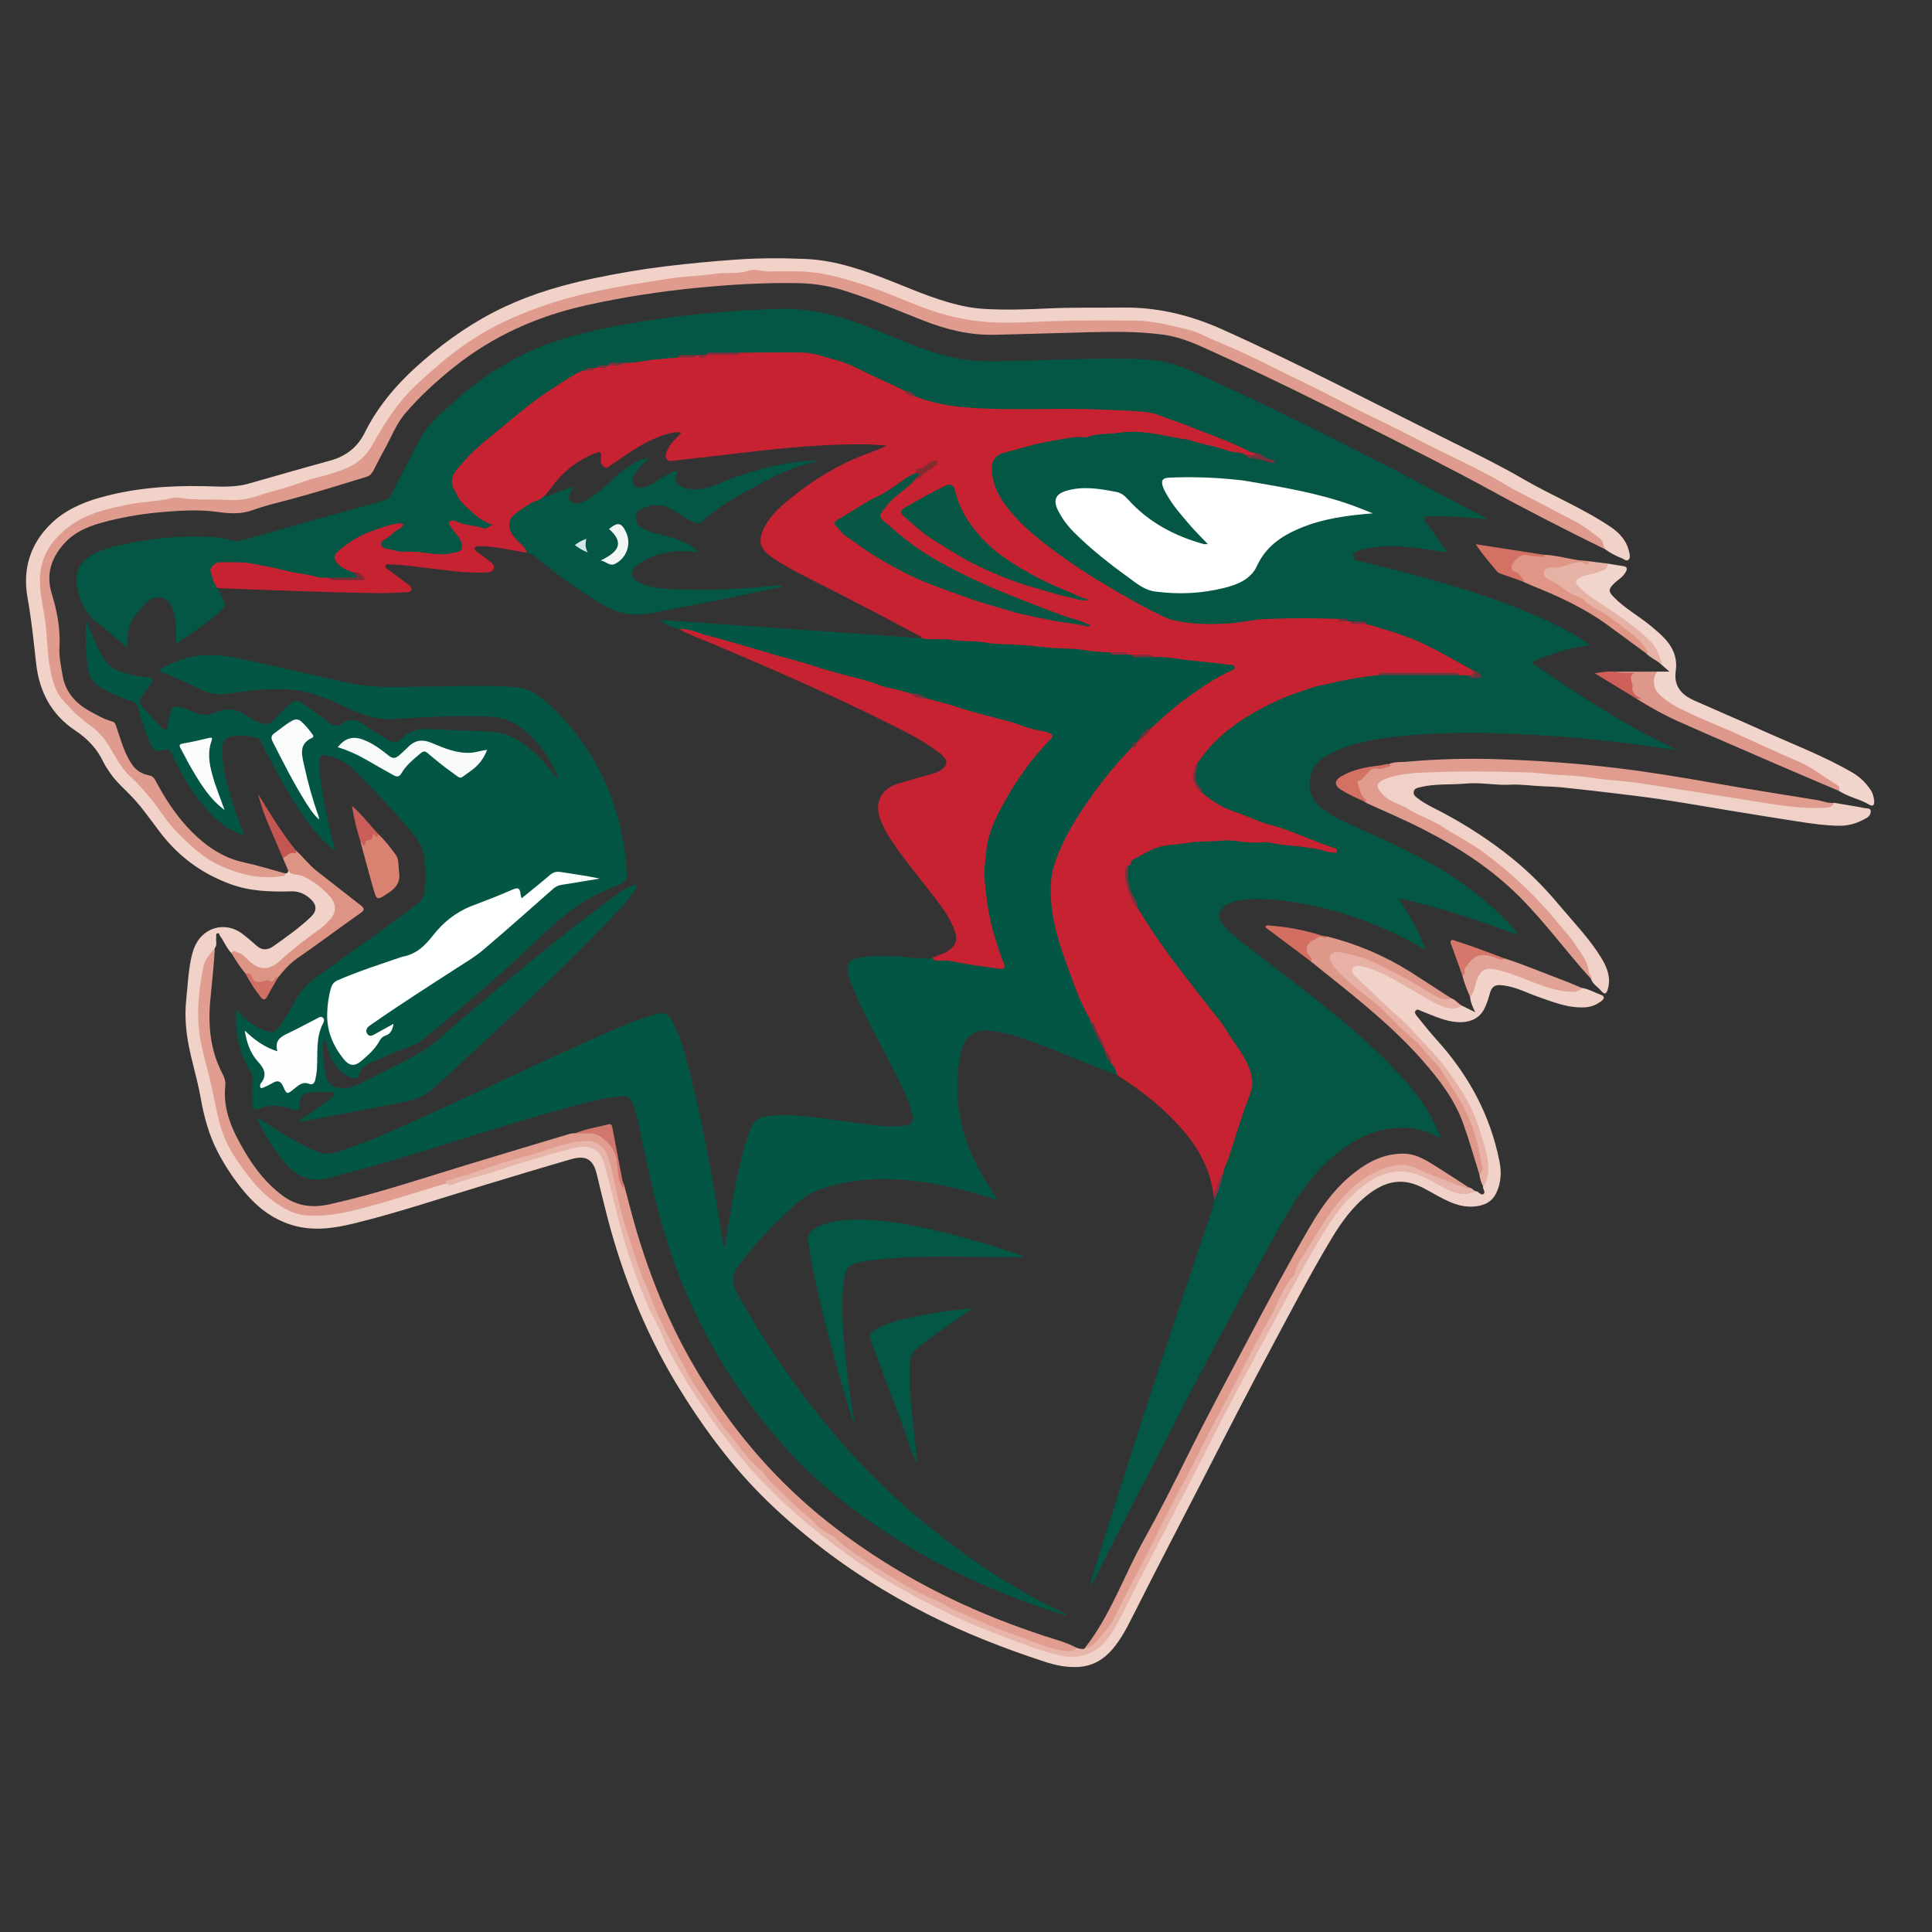 <?xml version="1.0" encoding="utf-8"?>
<!-- Generator: Adobe Illustrator 16.0.0, SVG Export Plug-In . SVG Version: 6.00 Build 0)  -->
<!DOCTYPE svg PUBLIC "-//W3C//DTD SVG 1.1//EN" "http://www.w3.org/Graphics/SVG/1.1/DTD/svg11.dtd">
<svg version="1.1" id="Layer_1" xmlns="http://www.w3.org/2000/svg" xmlns:xlink="http://www.w3.org/1999/xlink" x="0px" y="0px"
	 width="10000px" height="10000px" viewBox="0 0 10000 10000" enable-background="new 0 0 10000 10000" xml:space="preserve">
<rect x="0" y="0" width="10000" height="10000" fill="#333333" stroke="none"/>
<g>
	<path fill-rule="evenodd" clip-rule="evenodd" fill="none" d="M4999.999,9999.377c-1656.475,0-3312.949-0.064-4969.424,0.621
		c-24.953,0.01-30.579-5.615-30.575-30.578C0.649,6656.474,0.649,3343.525,0,30.579C-0.004,5.63,5.605-0.006,30.57,0
		c3312.95,0.651,6625.896,0.651,9938.85,0.001c24.947-0.005,30.586,5.598,30.58,30.57c-0.652,3312.947-0.652,6625.895,0,9938.845
		c0.002,24.936-5.59,30.592-30.568,30.584C8312.955,9999.313,6656.479,9999.377,4999.999,9999.377z"/>
	<path fill-rule="evenodd" clip-rule="evenodd" fill="#035744" d="M1126.19,3044.05c10.391,20.72,20.383,41.652,31.28,62.101
		c11.146,20.917,6.454,36.654-10.805,52.693c-70.756,65.758-152.668,115.805-236.103,173.504
		c1.681-59.914,3.68-114.711-11.894-167.927c-23.074-78.854-92.196-97.768-147.305-38.234
		c-66.665,72.018-93.426,95.691-93.027,228.825c-48.051-41.532-91.428-83.624-139.482-119.438
		c-64.955-48.408-104.131-108.241-118.399-189.354c-12.705-72.228,0.317-120.89,61.125-163.813
		c52.05-36.742,112.79-50.41,173.269-63.623c128.055-27.976,257.742-42.964,388.931-41.876
		c63.17,0.522,126.298,4.079,187.211,23.409c13.656,4.334,25.746,0.857,38.793-2.821
		c246.821-69.547,493.694-138.909,740.774-207.532c17.096-4.748,26.059-14.559,33.47-28.913
		c48.685-94.269,97.555-188.441,146.526-282.562c41.43-79.633,109.119-136.781,173.944-194.87
		c150.402-134.771,318.264-242.836,510.102-309.787c145.492-50.773,296.213-80.983,447.799-106.386
		c238.379-39.945,478.634-59.938,720.173-68.582c178.155-6.375,343.065,40.731,505.55,107.165
		c138,56.423,274.54,118.35,421.92,148.12c101.867,20.579,205.443,15.99,308.328,13.828
		c166.223-3.493,332.322-12.143,498.664-11.121c78.695,0.485,157.313-0.333,235.662,10.281
		c96.205,13.034,181.242,56.836,267.684,95.91c323.689,146.32,640.307,307.281,956.637,468.608
		c153.086,78.074,302.719,162.976,456.384,240.123c6.746,3.388,12.621,8.517,24.15,16.441
		c-101.216-11.063-196.433-16.473-291.901-15.379c-11.488,0.135-27.297-4.488-33.473,7.398
		c-5.535,10.638,7.658,19.725,13.604,28.339c34.328,49.736,69.625,98.802,106.438,150.695
		c-62.883-8.895-122.387-19.215-182.314-25.31c-76.158-7.743-152.684-9.941-228.686,2.931c-17.344,2.937-34.748,7.659-50.994,14.319
		c-12.641,5.183-29.471,11.178-27.693,28.74c1.531,15.144,16.57,19.783,29.6,23.087c87.883,22.29,176.234,42.831,263.713,66.592
		c282.971,76.858,563.694,160.257,824.009,299.464c36.785,19.671,72.895,40.788,110.783,71.538
		c-99.525,9.273-187.695,38.356-273.883,74.444c-7.969,3.338-19.84,4.214-21.604,12.425c-2.625,12.184,11.457,14.783,18.971,19.898
		c226.713,154.407,454.018,307.882,704.381,422.928c3.857,1.773,7.205,4.658,16.555,10.832
		c-74.547-10.077-142.557-19.528-210.641-28.428c-199.932-26.127-400.607-43.795-602.064-52.762
		c-170.676-7.595-341.384-10.168-511.901,1.911c-142.443,10.088-284.48,23.96-419.025,77.579
		c-36.17,14.413-70.164,32.188-99.727,58.088c-72.375,63.397-72.32,176.438,1.373,239.532
		c56.256,48.161,123.949,76.783,190.518,106.604c160.498,71.891,321.311,143.144,470.162,237.869
		c131.46,83.654,250.976,181.663,353.323,299.755c2.805,3.236,4.807,7.171,12.195,18.387
		c-206.051-75.364-406.345-143.365-620.872-191.201c56.238,87.001,104.297,169.546,140.463,267.986
		c-45.707-24.77-83.904-46.994-123.391-66.612c-199.777-99.24-409.777-164.73-631.9-190.014
		c-69.6-7.919-138.99-10.724-208.408,1.126c-21.986,3.749-43.145,10.324-62.766,20.705c-43.932,23.244-53.902,67.068-21.477,105.033
		c48.396,56.668,109.287,99.627,167.797,144.829c229.525,177.313,464.508,348.012,670.832,553.365
		c98.34,97.874,191.805,199.891,253.863,326.061c12.031,24.455,21.643,50.098,35.404,82.278
		c-59.811-33.255-116.318-52.292-177.691-55.188c-135.662-6.4-250.471,45.373-354.617,126.596
		c-144.121,112.393-236.203,264.819-323.18,421.215c-200.488,360.531-393.715,724.979-581.348,1092.283
		c-117.734,230.465-237.904,459.693-353.783,691.106c-5.752,11.494-12.818,22.333-22.412,38.892
		c-2.023-31.414,9.602-53.329,16.568-75.581c63.391-202.472,127.971-404.571,192.205-606.776
		c125.434-394.854,259.836-786.741,390.111-1179.993c14.572-43.98,34.236-86.53,39.605-133.276
		c7.955-45.91,28.131-88.295,38.404-133.512c7.064-49.877,33.428-93.309,47.01-141.18c26.879-94.717,57.959-188.128,92.535-280.401
		c17.502-46.711,13.943-92.968-9.873-137.929c-45.631-86.145-103.008-164.285-159.209-243.574
		c-60.189-84.928-124.848-166.425-189.178-247.898c-75.623-95.783-139.969-198.801-209.01-298.822
		c-8.404-12.174-12.568-25.762-16.838-39.545c-4.998-32-26.529-56.91-36.994-87.04c-14.361-41.352-12.898-81.129-6.822-122.366
		c10.605-27.359,31.416-43.108,56.762-57.282c63.777-35.662,130.396-53.711,203.797-61.137
		c52.795-5.346,105.361-8.374,158.182-10.761c24.334-1.1,46.576-16.901,71.486-12.563c84.266,14.676,169.834,7.775,254.139,15.659
		c73.15,6.841,146.123,18.159,219.445,25.786c33.359,3.469,65.523,16.879,105.432,24.075c-24.58-18.628-48.467-20.947-69.611-29.821
		c-79.553-33.388-160.398-65.074-242.627-89.327c-97.08-28.63-188.992-67.357-280.42-108.987
		c-33.85-15.413-61.531-38.581-88.191-63.585c-12.549-20.512-29.213-38.156-37.969-61.451
		c-13.604-36.184,0.395-69.186,8.037-103.153c37.34-74.152,99.967-125.571,161.047-178.276
		c95.988-82.826,209.318-137.301,325.301-182.353c87.553-34.008,179.422-60.107,273.479-75.111
		c63.975-10.206,127.09-26.027,192.508-25.775c133.133-0.055,266.195-0.032,399.217-0.11c17.02-0.422,34.109-1.339,50.898,2.568
		c17.406,8.692,34.774,18.148,55.71,7.401c-7.389-13.917-20.125-17.375-32.77-20.962c-46.353-18.578-88.151-45.875-130.646-71.218
		c-97.186-57.965-202.4-96.862-308-134.903c-36.93-13.302-78.346-13.125-112.541-35.7c-23.504-16.165-50.338-4.779-75.264-9.07
		c-5.314-0.53-10.389-1.927-15.262-4.079c-16.922-12.819-36.596-7.613-55.369-8.343c-119.814,0.542-239.67-2.211-359.365,1.251
		c-61.328,1.774-122.791,10.176-183.404,22.105c-37.338,7.35-75.248,1.703-112.838,3.615
		c-135.086,6.877-257.314-32.649-371.842-101.415c-76.791-46.104-156.42-87.338-232.223-135.201
		c-122.912-77.604-242.582-160.065-350.996-256.892c-71.197-63.583-135.059-134.923-167.369-228.322
		c-7.271-21.024-14.77-41.885-17.699-63.981c-8.854-66.833,7.936-98.192,72.531-118.005c99.24-30.441,199.514-55.893,303.246-69.61
		c48.791-6.451,98.428-12.339,147.285-19.368c98.141-14.121,198.49-31.967,297.055-15.222
		c93.305,15.852,186.793,33.16,279.043,56.745c65.141,16.656,128.52,41.792,196.256,48.152c11.4,1.07,21.125,6.335,30.006,13.198
		c30.412,19.813,67.936,14.454,100.322,27.928c7.508,3.127,17.193,1.262,20.512,4.752c-28.51,1.913-49.154-28.741-81.492-29.077
		c-29.174-4.408-53.947-20.244-79.971-32.018c-75.793-34.297-154.785-60.577-231.025-93.194
		c-72.537-31.032-149.619-47.729-221.738-78.93c-8.174-3.539-16.695-6.614-25.621-6.652c-82.869-0.343-165.48-9.904-247.885-12.279
		c-207.115-5.968-414.68,2.863-621.744-3.941c-109.285-3.594-221.121-12.032-322.037-65.09
		c-15.883-16.926-35.515-26.486-58.547-29.334c-82.115-30.619-159.4-71.828-237.232-111.292
		c-81.996-41.574-170.205-61.136-257.761-83.983c-11.779-3.072-24.26-1.515-36.428-1.539c-107.394-0.207-214.79,0.324-322.19-0.2
		c-54.758,1.858-109.713-4.931-164.25,4.12c-3.104,2.132-6.447,3.772-9.967,5.075c-12.564,4.044-25.602,3.199-38.52,3.686
		c-5.52,0.305-11.041,0.2-16.566,0.168c-30.792,2.818-62.963-7.698-92.227,9.758c-90.869,7.774-180.721,24.551-271.742,30.714
		c-26.207,0.724-52.818-5.386-78.511,4.455c-2.815,1.939-5.876,3.416-9.084,4.561c-18.448,6.323-39.907-1.909-56.868,11.798
		c-4.547,2.145-9.338,3.4-14.3,4.039c-15.837,1.646-32.739-1.816-46.483,9.84c-101.21,44.774-189.677,109.866-277,176.201
		c-104.945,79.718-205.458,165-303.468,253.098c-27.958,25.133-50.413,55.942-76.948,82.603
		c-27.824,27.955-26.554,60.147-14.35,92.483c8.098,21.463,19.266,42.687,35.394,59.807c37.916,40.245,77.525,78.5,126.72,105.44
		c11.638,6.373,31.659,11.724,24.179,29.732c-7.142,17.201-25.947,26.092-44.739,20.594
		c-44.517-13.025-91.433-15.373-135.127-31.572c-7.188-2.663-15.656-6.935-21.602,0.14c-6.511,7.746,1.309,14.488,5.396,20.454
		c11.274,16.453,24.492,31.557,35.367,48.272c28.661,44.063,17.692,73.22-31.594,88.384c-51.164,15.74-102.049,16.325-153.165,0.525
		c-15.158-4.685-30.814-3.428-46.253-3.044c-49.89,1.243-99.475,0.559-147.723-14.789c-16.235-5.165-32.794-10.637-37.751-28.711
		c-4.965-18.106,8.777-28.236,21.101-38.018c25.911-20.565,53.387-39.115,79.482-61.364c-26.048-11.295-48.099,3.801-70.168,10.029
		c-87.017,24.563-168.517,60.948-235.266,124.028c-26.813,25.339-23.183,49.141,9.211,68.991
		c21.685,13.286,43.829,25.925,66.754,37.212c6.61,6.841,19.051,11.343,14.651,23.342c-4.536,12.374-17.36,12.184-28.341,12.431
		c-38.638,0.865-77.29,0.197-115.906,0.465c-74.242-0.338-146.207-15.974-218.08-32.568
		c-106.157-24.511-211.452-55.12-322.387-47.268c-9.904,0.702-19.946-0.186-29.707,2.125c-30.829,7.295-41.039,26.226-31.418,56.461
		C1113.653,2999.651,1125.347,3020.269,1126.19,3044.05z"/>
	<path fill-rule="evenodd" clip-rule="evenodd" fill="#C62232" d="M3230.157,1878.341c54.557,0.946,107.914-12.208,161.768-17.671
		c38.401-3.896,77.154-7.133,115.824-10.002c18.168-10.857,38.172-4.287,57.301-5.982c12.746-1.131,26.205,2.559,37.785-5.936
		c3.898-0.034,7.797-0.07,11.695-0.106c13.736,8.025,27.338,9.893,40.655-0.905l-0.091,0.03c19.187-11.896,40.43-4.531,60.682-6.392
		c37.634-3.459,76.014,6.897,113.152-6.063c108.615-0.346,217.252-2.093,325.84-0.465c56.357,0.846,109.188,22.238,163.457,35.752
		c82.794,20.618,154.199,65.625,230.762,99.187c46.172,20.239,92.106,42.173,137.29,65.114
		c16.349,11.698,36.878,15.453,52.866,27.833c77.822,29.327,157.1,46.472,241.041,54.101
		c246.086,22.366,492.484,1.506,738.234,13.83c74.365,3.73,149.545,3.572,223.23,13.441c42.549,5.699,83.35,26.663,125.201,40.071
		c55.822,17.884,109.697,41.781,164.658,62.428c81.43,30.59,162.424,62.112,240.037,101.734c7.539,3.849,16.807,4.313,25.27,6.347
		c7.355,11.232-0.176,16.042-9.123,17.783c-12.561,2.438-25.424,2.442-36.695-5.617c-30.193-20.718-67.424-12.035-100.473-25.18
		c-58.898-23.423-123.406-29.146-183.459-50.745c-23.299-8.382-49.236-9.078-73.727-13.725
		c-98.725-18.739-198.443-42.993-299.4-27.182c-54.555,8.544-111.164,1.389-163.949,21.938c-3.922,1.527-8.832,1.144-13.213,0.789
		c-56.58-4.574-111.9,9.673-166.443,18.394c-87.613,14.008-173.191,41.173-259.254,64.188c-37.318,9.98-58.133,39.752-57.648,79.16
		c1.049,84.841,41.006,154.267,92.221,217.298c77.805,95.753,175.4,169.809,275.008,241.077
		c68.529,49.032,138.861,95.414,211.408,138.323c105.537,62.423,211.301,124.693,322.727,175.988
		c22.182,10.212,48.549,15.699,74.418,20.255c81.215,14.305,162.703,14.604,244.023,9.674
		c65.906-3.997,131.146-20.048,197.029-22.973c124.061-5.509,248.373-5.049,372.576-0.769c16.637,12.807,39.004-0.881,55.607,12.037
		c3.73,0.258,7.457,0.517,11.184,0.775c13.438,10.409,29.186,5.131,43.949,6.416c12.662,1.103,26.24-2.962,37.287,6.854
		c69.563,19.507,138.516,40.701,206.598,65.165c69.088,24.825,133.896,58.038,198.133,92.714
		c49.168,26.539,97.652,54.348,146.438,81.593c6.881,6.962,15.125,14.556,8.277,24.825c-7.508,11.249-18.308,8.237-28.384,2.47
		c-17.049-0.402-34.1-0.805-51.145-1.207c-8.549-6.569-18.621-6.111-28.561-6.118c-119.338-0.077-238.68-0.069-358.018-0.003
		c-9.939,0.004-19.992-0.419-28.74,5.682c-56.223,4.403-111.414,14.948-166.943,24.458c-47.842,8.194-94.244,21.604-141.723,30.701
		c-31.449,6.027-61.512,19.233-92.264,29.024c-88.82,28.277-172.029,68.324-252.924,114.632
		c-64.467,36.903-122.764,80.486-177.266,130.749c-40.508,37.353-73.93,79.668-105.092,124.392
		c-28.877,59.399-24.693,113.154,27.121,158.775c49.248,40.468,102.977,74.481,163.422,94.127
		c65.529,21.297,126.141,53.826,194.293,70.888c61.135,15.312,121.588,41.006,181.42,64.617
		c44.865,17.704,89.848,35.247,135.527,50.651c10.654,3.592,20.801,6.478,19.748,17.164c-1.506,15.317-15.785,7.9-24.082,7.866
		c-24.117-0.102-46.359-11.133-69.625-16.183c-19.256-4.179-38.426-5.638-57.561-8.89c-60.828-10.331-122.883-10.108-183.482-23.762
		c-26.488-5.966-55.291-4.215-82.824-2.496c-60.701,3.792-120.639-16.827-180.016-10.101c-60.301,6.831-121.527,1.148-180.25,12.034
		c-54.447,10.09-111.578,7.101-163.387,27.555c-40.061,15.815-76.873,39.702-115.818,58.582
		c-14.361,6.964-4.129,30.444-24.096,31.687c-14.898,33.7-13.352,70.809-3.49,102.567c11.771,37.931,26.795,76.449,49.225,110.629
		c43.244,72.99,90.424,143.392,139.43,212.615c70.996,100.286,148.146,195.888,222.887,293.319
		c34.068,44.402,72.744,86.123,100.871,134.025c47.002,80.057,114.537,149.49,131.607,245.83
		c7.59,42.846-9.076,80.666-23.254,118.408c-36.398,96.871-65.057,196.238-97.162,294.473
		c-9.244,28.299-26.662,53.729-29.258,84.236c-6.854,34.331-34.547,61.396-33.945,98.594c0.123,7.701-5.387,15.019-15.732,8.66
		c-21.492-174.406-119.648-305.635-241.348-422.186c-78.27-74.957-165.975-138.613-256.881-197.643
		c-18.418-14.982-19.77-40.176-34.43-57.42c-5.984-23.357-13.488-46-30.379-64.237c-1.943-2.496-3.438-5.224-4.674-8.118
		c-11.52-43.705-40.988-79.773-52.514-123.535c-2.352-8.926-12.686-11.622-18.705-17.902
		c-34.299-53.51-56.613-112.745-79.822-171.304c-34.588-87.27-67.438-175.329-93.246-265.662
		c-31.25-109.368-48.869-220.194-31.721-334.521c9.383-62.561,37.416-118.348,63.545-174.001
		c52.455-111.726,127.447-209.521,200.166-308.717c36.166-49.334,78.375-92.955,116.945-139.909
		c9.879-12.026,20.068-23.649,32.715-32.821c12.236-5.281,24.396-10.715,30.15-24.197c1.721-2.54,3.705-4.826,5.854-6.994
		c25.889-26.607,55.238-49.904,76.596-80.817c57.439-58.604,118.1-113.53,187.221-158.142c23.334-15.061,45.719-31.47,67.707-48.093
		c43.643-32.985,92.813-55.541,140.686-80.71c4.725-2.485,10.508-4.107,12.295-14.147c-30.449-2.14-61.152-12.197-89.863-12.419
		c-57.938-0.447-114.178-12.009-171.047-17.823c-49.066-5.021-98.516-9.681-147.469-17.387c-33.453-15.14-68.789-4.282-103.096-7.53
		c-9.707,0.308-19.133-1.009-28.174-4.645c-28.689-16.195-59.813-6.025-89.813-8.209c-97.945-3.655-195.686-9.523-292.76-23.592
		c-3.285-0.475-6.588-1.604-9.848-1.401c-85.334,5.335-168.93-15.054-254.268-16.271c-80.846-1.155-162.537-7.637-243.044-21.81
		c-43.671-7.687-88.458-1.039-132.675-3.098c-15.416-0.716-34.117,4.493-42.498-16.021c6.631-10.496-4.539-10.488-8.594-12.65
		c-194.088-103.528-389.111-205.251-585.592-304.202c-60.261-30.35-119.576-62.916-175.508-101.009
		c-64.023-43.604-79.09-86.438-35.83-164.394c35.119-63.284,89.861-109.075,145.565-153.118
		c111.403-88.08,231.399-161.807,364.486-212.801c39.081-14.975,78.741-28.443,118.902-48.519
		c-34.594-2.219-69.169-5.974-103.784-6.401c-206.397-2.541-411.418,16.691-616.113,40.519
		c-123.036,14.323-246.041,28.945-369.189,42.253c-16.732,1.81-39.602,9.383-50.165-6.262c-11.613-17.199-0.272-37.233,8.118-56.063
		c14.561-32.68,44.842-51,66.479-80.272c-27.26-7.27-52.262,0.983-76.842,8.056c-89.691,25.797-166.262,76.546-241.908,128.885
		c-14.559,10.069-28.936,20.425-43.877,29.891c-10.588,6.71-20.387,20.279-35.148,9.696c-13.34-9.559-19.52-22.779-17.691-40.166
		c4.194-39.871-0.027-43.063-39.131-26.631c-88.66,37.258-160.737,95.565-217.078,173.537
		c-10.353,14.328-22.209,27.568-33.37,41.309c-15.645,37.858-57.15,38.612-85.309,58.576c-21.535,15.27-46.168,26.349-64.936,45.589
		c-30.461,31.226-32.087,62.587-6.56,98.032c13.701,19.027,31.198,34.409,46.873,51.537c11.046,12.075,24.416,23.892,15.519,43.351
		c-71.622-13.526-142.875-29.414-215.835-34.489c-11.003-0.765-22.191-1.121-33.115,0.023c-6.995,0.734-16.85-0.718-19.188,9.278
		c-2.063,8.813,4.168,14.206,10.604,18.992c23.069,17.162,46.673,33.676,68.888,51.885c10.809,8.857,24.312,20.201,18.396,36.087
		c-5.927,15.905-22.035,18.599-38.277,19.433c-102.422,5.256-203.147-11.502-304.33-22.56
		c-62.688-6.851-124.967-18.12-188.246-18.484c-10.077-0.058-25.314-6.882-29.328,6.517c-3.567,11.902,11.196,17.56,19.538,23.901
		c31.64,24.06,64.06,47.101,95.747,71.103c10.389,7.866,23.787,16.866,18.147,32.034c-4.49,12.08-19.373,8.409-29.518,9.343
		c-91.8,8.444-183.838,4.403-275.726,2.558c-136.231-2.734-272.42-7.777-408.607-12.364c-96.25-3.238-192.471-7.347-288.708-11.064
		c-22.331-23.414-25.741-55.464-36.2-83.869c-7.587-20.604,22.086-50.182,49.101-50.112c59.06,0.153,117.445-2.827,177.136,9.104
		c52.677,10.527,106.752,19.54,158.056,33.459c55.42,15.037,112.675,17.429,167.436,34.061c19.442,5.904,41.668,2.649,62.623,3.575
		c53.487,12.624,107.11,4.297,161.535,4.094c-1.508-25.903-24.083-21.654-35.542-31.146c-35.003-11.607-69-24.86-91.405-56.732
		c-13.003-18.495-10.017-33.881,6.822-49.239c54.231-49.461,114.802-86.501,184.818-110.877
		c42.971-14.96,84.801-31.865,130.268-37.103c8.636-0.995,17.695-2.334,28.064,4.022c-9.839,24.267-37.73,28.652-53.903,46.081
		c-10.797,11.636-27.128,23.662-43.126,32.817c-9.544,5.464-22.75,13.453-18.355,28.132c3.674,12.272,16.894,19.854,27.332,20.578
		c30.867,2.143,59.014,17.56,90.783,15.203c64.073-4.754,126.987,11.077,190.874,12.95c30.4,0.891,58.785-6.432,86.977-12.925
		c26.473-6.094,24.394-30.615,17.171-51.793c-10.143-29.74-36.884-48.496-51.907-75.37c-5.291-9.468-17.652-17.418-8.083-27.919
		c8.687-9.532,24.11-8.23,34.577-2.792c44.257,22.988,95.009,19.172,140.718,35.825c15.811,5.76,25.731-9.557,47.88-15.956
		c-37.336-15.61-68.498-32.405-90.192-52.902c-33.882-32.01-76.517-59.503-95.294-105.632
		c-6.543-16.076-18.616-28.054-23.115-46.477c-13.234-54.195,23.671-82.005,52.118-116.173
		c47.136-56.612,103.443-103.453,160.164-149.111c95.25-76.67,186.103-158.919,289.372-225.707
		c52.823-34.165,104.151-70.379,160.383-98.981c8.428-4.287,16.834-4.636,25.464-5.938c14.161-12.016,34.588,0.313,48.544-12.498
		c3.643-0.385,7.284-0.767,10.926-1.149c18.541-13.185,42.98,2.596,61.141-12.453l-0.113,0.041
		c14.381-10.993,31.133-5.129,46.846-6.491C3207.675,1883.64,3219.954,1886.75,3230.157,1878.341z"/>
	<path fill-rule="evenodd" clip-rule="evenodd" fill="#035644" d="M5966.089,3401.372c66.211-5.228,131.029,10.685,196.125,17.042
		c70.146,6.849,140.66,14.567,210.805,23.572c8.049,1.034,15.736,1.057,16.574,11.773c0.74,9.436-4.248,12.362-12.664,15.929
		c-88.988,37.698-166.113,94.491-244.047,150.491c-59.676,42.877-113.029,92.566-167.203,141.591
		c-30.299,23.091-56.385,50.418-80.32,79.899l0,0c-10.207,7.671-17.375,18.437-27.084,26.62
		c-72.57,76.866-140.959,157.455-202.23,243.457c-82.301,115.514-159.217,234.835-201.355,371.943
		c-17.301,56.288-17.695,115.346-14.477,174.44c6.543,120.137,44.705,232.938,84.885,343.872
		c33.346,92.065,65.266,185.798,115.195,271.316c3.234,5.538,3.75,12.663,5.529,19.048c30.402,45.936,50.232,97.178,73.648,146.618
		l-0.045-0.091c10.096,22.787,24.346,43.49,33.447,66.773c18.553,15.273,21.805,38.279,29.74,58.906
		c-159.777-59.047-315.363-128.799-476.115-185.344c-57.602-20.262-116.188-36.244-176.66-44.553
		c-84.488-11.613-139.676,32.002-156.552,114.229c-53.157,259.041,11.147,491.303,155.228,706.546
		c10.467,15.639,20.09,31.847,29.9,47.912c0.832,1.37,0.109,3.683,0.109,7.632c-104.066-35.188-209.361-63.475-316.942-82.395
		c-203.056-35.715-404.56-40.674-602.817,29.134c-54.963,19.354-98.164,54.567-139.886,92.582
		c-101.547,92.528-195.904,191.385-277.444,302.679c-34.621,47.264-36.928,84.939-7.688,137.859
		c121.251,219.449,258.816,427.324,415.069,623.381c168.768,211.762,355.32,405.984,565.396,576.689
		c222.214,180.566,458.911,339.4,719.063,461.242c3.734,1.748,7.109,4.264,8.889,11.141
		c-51.143-16.646-102.719-32.076-153.361-50.135c-288.646-102.932-563.857-233.113-818.301-405.232
		c-167.5-113.303-324.125-240.295-461.002-388.959c-294.955-320.346-510.009-687.893-640.264-1104.529
		c-62.775-200.79-103.659-406.578-147.23-611.861c-5.475-25.796-13.129-51.233-21.333-76.326
		c-16.073-49.169-28.294-56.096-80.911-50.598c-91.76,9.586-180.195,34.561-268.691,58.713
		c-280.501,76.57-556.528,168.012-834.707,252.308c-127.975,38.781-256.994,73.788-386.147,108.542
		c-99.557,26.791-172.316-2.246-235.014-76.176c-56.813-66.988-100.853-142.172-141.57-219.503
		c-1.284-2.438-0.164-6.144-0.164-12.892c48.254,30.271,94.182,59.877,140.901,88.178c53.961,32.681,109.676,62.102,167.88,86.732
		c28.741,12.162,56.995,13.881,87.319,5.206c157.915-45.177,305.553-115.925,454.703-182.64
		c321.911-144.004,638.357-299.969,961.771-440.688c79.076-34.404,158.17-69.251,241.857-91.779
		c55.627-14.975,68.258-9.861,95.254,41.65c41.967,80.073,64.102,167.029,86.039,253.841
		c74.82,296.056,127.49,596.457,174.848,897.878c0.27,1.703,2.389,3.111,7.342,9.21c8.297-50.665,15.516-97.564,23.719-144.294
		c25.777-146.838,49.707-294.145,98.816-435.664c25.408-73.209,34.71-96.261,141.688-101.13
		c130.06-5.913,257.974,18.798,386.441,34.872c89.898,11.248,179.5,29.947,270.898,19.322c50.154-5.833,59.438-18.855,47.451-67.543
		c-18.915-76.828-57.402-145.578-92.141-215.787c-70.115-141.701-150.816-278.154-210.885-424.832
		c-11.693-28.555-23.345-57.3-28.577-87.939c-7.53-44.09,5.271-62.349,50.784-72.438c64.561-14.313,129.846-10.979,195.26-8.427
		c63.012,2.46,125.503,15.165,188.898,9.429c68.038,3.924,135.092,12.302,201.889,27.936c39.008,9.128,80.705,7.477,121.113,15.142
		c38.471,7.301,45.221-2.49,30.791-38.849c-32.021-80.672-50.701-164.974-71.844-248.671c-5.469-21.645-9.105-43.385-8.248-65.737
		c1.961-50.972-20.303-99.481-13.658-151.253c11.672-90.943,25.008-179.719,64.4-265.52
		c48.594-105.842,113.447-199.977,180.471-293.405c27.037-37.69,59.381-71.511,89.916-106.571
		c17.621-20.239,16.244-28.992-7.639-34.013c-61.848-13.013-120.699-35.979-181.104-53.286
		c-112.529-32.248-225.885-61.818-338.066-95.407c-32.674-9.787-67.742-12.067-97.909-30.021
		c-26.513-11.156-52.558-23.945-82.491-22.825c-75.16-18.229-149.35-38.984-223.033-63.256
		c-95.261-31.369-194.395-50.909-290.004-82.126c-112.371-36.689-228.361-60.475-340.751-97.317
		c-85.997-28.191-175.093-46.245-260.856-75.553c-27.141-9.275-55.068-15.579-82.67-23.119
		c-36.91-8.877-70.706-25.454-104.047-47.886c452.149,31.679,904.297,63.355,1356.443,95.036
		c51.18,12.241,103.969-0.945,154.795,8.146c58.957,10.546,119.309,3.761,176.85,14.311c42.82,7.85,84.807,8.515,127.021,9.573
		c74.6,1.874,148.439,12.839,222.594,18.481c55.77,4.247,112.467,2.087,167.236,11.623c43.518,7.574,86.492,10.078,130.082,10.844
		c15.66,10.954,33.482,4.734,50.316,6.218c12.697,1.121,26.053-2.313,37.637,5.873c8.414,0.223,16.832,0.444,25.246,0.667
		c16.621,12.195,35.73,4.91,53.66,6.799C5929.946,3397.552,5948.86,3391.411,5966.089,3401.372z"/>
	<path fill-rule="evenodd" clip-rule="evenodd" fill="#035644" d="M1733.378,4399.852c-56.302-37.922-97.685-87.53-136.567-139.514
		c-91.172-121.894-159.501-257.295-231.72-390.445c-10.638-19.61-15.421-48.314-40.708-53.027
		c-48.907-9.113-99.931-17.702-147.583,1.661c-22.567,9.169-24.375,37.406-25.251,61.231
		c-2.891,78.553,17.572,153.093,37.918,227.834c19.385,71.212,45.637,140.051,73.015,214.601
		c-60.558-17.658-107.128-49.002-148.738-88.493c-99.593-94.525-168.647-210.068-225.795-333.241
		c-9.429-20.325-17.296-24.916-39.024-18.59c-41.441,12.062-54.212,4.867-71.876-35.723
		c-26.076-59.911-45.699-122.218-63.581-184.943c-5.267-18.464-14.551-27.234-32.297-32.624
		c-51.972-15.778-101.294-37.921-149.247-63.656c-40.764-21.88-68.237-53.139-75.504-98.898
		c-13.494-84.957-15.837-170.66-10.927-257.481c18.133,44.501,35.133,89.51,54.824,133.31c11.723,26.072,26.19,51.229,42.03,75.064
		c35.819,53.891,94.405,66.403,152.018,78.624c31.278,6.634,63.377,9.392,98.182,14.334c-9.639,34.111-33.356,59.439-52.888,85.963
		c-20.783,28.23-21.188,46.645,5.178,72.441c31.453,30.775,58.069,66.601,90.299,97.125c17.055,16.156,27.675,17.781,32.457-8.847
		c3.71-20.662,7.997-41.256,12.941-61.657c8.088-33.371,22.189-42.543,55.588-33.143c23.29,6.554,45.917,15.949,68.146,25.656
		c36.537,15.962,73.02,17.472,109.252,0.981c53.42-24.317,103.713-22.263,153.994,10.146c25.815,16.639,52.306,32.766,81.532,44.285
		c28.052,11.058,49.31,5.078,68.824-15.552c22.078-23.344,43.526-47.351,66.641-69.63c37.3-35.95,54.186-37.197,95.466-7.705
		c41.359,29.549,82.332,59.674,122.774,90.467c24.161,18.396,48.576,20.794,72.914,3.184c36.394-26.325,69.181-18.712,103.661,4.736
		c42.979,29.23,86.395,57.871,131.913,83.325c23.715,13.265,46.375,14.697,63.623-4.355c49.545-54.74,111.904-57.189,178.922-52.789
		c102.809,6.752,206.034,7.546,308.745,15.313c58.49,4.422,109.43,33.457,156.446,67.862
		c65.712,48.09,118.668,108.552,165.889,175.385c8.424-10.985,0.189-18.259-2.693-25.115
		c-39.235-93.403-97.714-172.513-176.968-236.042c-49.252-39.479-105.633-59.161-168.316-62.549
		c-169.687-9.175-338.93,3.669-508.144,12.007c-72.431,3.57-136.952-15.629-201.191-44.327
		c-102.881-45.965-203.933-99.385-319.139-107.024c-102.012-6.766-204.09,0.112-304.792,17.047
		c-56.771,9.547-108.489,11.02-162.286-17.215c-69.983-36.723-144.253-65.274-220.394-98.989
		c27.56-22.399,57.076-31.643,84.924-43.633c99.226-42.72,200.732-44.546,305.964-23.483
		c192.848,38.602,383.583,86.42,575.834,127.546c87.271,18.671,175.1,26.289,263.989,24.996
		c142.995-2.083,285.98-5.216,428.981-6.157c60.921-0.401,121.934,2.492,182.793,5.887c83.471,4.659,143.747,56.035,199.186,109.734
		c203.156,196.783,323.154,437.426,367.872,716.183c7.202,44.898,10.831,90.072,13.556,135.472
		c1.801,29.968-5.393,47.753-35.973,60.113c-65.516,26.471-130.91,54.705-190.552,92.864
		c-97.444,62.35-182.255,141.097-265.351,220.602c-179.306,171.565-370.121,329.723-561.055,487.67
		c-44.849,37.099-105.994,48.745-159.175,73.149c-41.219,18.913-83.244,36.074-124.958,53.897
		c-21.262,9.087-35.257,23.078-43.67,46.082c-12.707,34.751-25.104,36.939-58.021,20.881
		c-59.476-29.012-88.862-80.303-106.944-140.454c-5.951-19.792-11.514-39.703-20.297-59.301
		c-10.49,37.491-7.604,75.329-4.253,112.919c2.05,23,8.198,45.615,10.582,68.604c5.207,50.197,29.641,72.914,80.729,77.558
		c37.385,3.397,69.998-9.213,101.64-25.328c109.325-55.666,220.926-107.615,326.245-170.11
		c60.958-36.17,111.943-89.353,166.718-135.708c263.621-223.087,526.926-446.564,805.586-651.019
		c32.014-23.49,63.888-47.563,100.743-63.71c9.155-4.012,18.694-12.3,26.594-1.877c6.13,8.091-2.063,16.785-6.866,23.819
		c-42.649,62.466-95.551,116.267-147.836,170.222c-289.113,298.339-593.678,580.497-900.81,860.032
		c-54.945,50.01-121.947,60.135-188.227,73.547c-163.491,33.084-327.693,62.647-491.637,93.479
		c-2.796,0.527-5.947-0.832-11.325-1.693c57.239-42.578,118.003-76.779,170.108-122.813c6.321-5.585,17.81-9.274,13.674-20.073
		c-3.697-9.648-14.493-8.289-23.375-8.496c-37.657-0.875-75.185-1.473-112.775,3.687c-23.684,3.251-34.975,15.979-38.838,37.89
		c-1.152,6.537-2.012,13.127-3.15,19.668c-7.052,40.503-6.702,39.481-44.132,26.156c-54.801-19.514-111.137-23.965-165.601-1.331
		c-29.941,12.441-35.866-1.742-36.377-24.571c-0.962-43.21-0.911-86.506,0.806-129.685c0.61-15.327-2.228-27.097-10.556-40.065
		c-57.373-89.355-85.325-212.789-71.624-317.29c28.837,33.733,58.686,62.546,96.138,81.924c4.902,2.534,9.316,6.011,14.218,8.548
		c76.154,39.439,88.314,36.211,133.323-36.109c19.29-30.994,41.038-60.889,56.614-93.684
		c43.881-92.4,128.902-140.246,206.421-196.576c145.007-105.367,292.676-207.065,434.931-316.24
		c18.258-14.015,26.387-31.539,30.218-52.958c11.263-62.988,7.388-125.972-0.757-188.739
		c-6.503-50.125-33.707-90.515-65.552-128.091c-97.473-115.016-200.349-224.951-308.533-329.992
		c-37.136-36.061-82.936-53.408-131.386-65.153c-25.074-6.079-39.555,3.34-38.433,32.713
		c4.203,110.015,26.649,217.157,49.616,324.201C1710.498,4311.256,1722.482,4355.437,1733.378,4399.852z"/>
	<path fill-rule="evenodd" clip-rule="evenodd" fill="#F0D2C8" d="M1198.202,4933.739c-25.129-25.272-37.053-59.369-58.113-87.435
		c-4.336-5.776-4.646-17.552-13.537-15.878c-11.859,2.237-6.113,14.383-7.428,22.396c-2.947,17.938,6.452,37.472-6.988,54.062
		c-22.158,48.658-53.443,92.103-61.846,148.151c-23.015,153.555-20.29,304.359,25.343,453.918
		c17.414,57.076,31.492,115.314,40.355,174.684c29.65,198.576,123.337,363.322,269.893,498.134
		c97.932,90.087,212.68,116.409,344.936,93.761c152.689-26.143,297.762-77.01,445.63-119.21
		c43.581-12.44,85.854-30.087,131.205-36.175c16.474,3.844,32.136,2.76,48.798-2.324
		c162.096-49.408,323.011-102.887,486.125-148.592c58.866-16.494,115.952-44.973,180.778-39.606
		c51.035,4.222,87.788,27.366,106.936,75.517c18.549,46.652,27.609,95.85,38.672,144.48
		c32.498,142.861,72.256,283.521,120.871,421.864c39.4,112.118,90.227,218.813,139.514,326.714
		c90.104,197.248,209.078,374.93,338.717,547.287c82.924,110.246,172.841,213.815,273.37,307.532
		c182.196,169.841,379.383,320.026,595.752,444.774c247.98,142.973,509.077,255.422,780.745,344.303
		c35.947,11.76,72.361,21.807,110.234,23.934c89.42,5.025,158.537-30.906,209.551-104.26
		c43.293-62.262,74.518-131.137,108.957-198.078c52.24-101.533,104.102-203.288,155.283-305.381
		c57.609-114.93,118.816-228.025,177.25-342.551c135.035-264.639,272.805-527.832,413.457-789.561
		c66.646-124.009,132.643-248.41,202.564-370.531c57.248-99.99,117.705-198.949,202.365-279.162
		c55.014-52.123,115.938-93.248,192.297-113.362c85.813-22.606,156.969,7.313,228.264,44.777
		c31.422,16.513,62.393,33.78,94.979,47.938c29.93,13.007,59.941,24.285,92.91,10.058c9.569-4.131,19.704,1.561,29.538-0.461
		c1.078,0.008,2.156-0.023,3.229,0.039c15.195,0.867,26.105,24.357,39.514,14.776c14.045-10.032-6.152-27.368-2.045-42.132
		c39.758-95.156,7.082-185.019-20.803-274.906c-56.202-181.2-167.517-327.356-294.112-464.424
		c-96.299-104.264-202.691-197.636-306.709-293.652c-17.094-15.781-34.221-31.627-48.928-49.682
		c-10.752-13.193-19.744-27.871-9.594-45.404c9.695-16.744,26.361-19.577,43.525-17.572c27.646,3.235,53.74,12.581,79.609,22.606
		c95.674,37.071,180.355,94.523,268.539,145.358c56.648,32.659,113.746,59.482,181.607,46.036
		c19.869,9.862,39.736,19.721,66.444,32.976c-14.609-29.418-24.507-53.07-26.739-78.896c6.94-33.684,17.751-66.363,30.335-98.12
		c19.697-49.725,50.822-64.854,102.98-53.106c89.068,20.055,171.213,60.271,257.363,88.703
		c60.779,20.06,123.018,38.963,188.041,15.771c35.736,4.633,66.18,24.064,99.373,35.814c18.141,6.419,18.213,18.75,4.379,29.663
		c-24.598,19.409-51.398,32.003-84.318,34.349c-87.102,6.207-164.982-25.963-244.256-53.531
		c-53.186-18.496-103.822-45.041-159.32-55.932c-66.135-12.982-81.813-4.781-96.434,51.61
		c-6.051,23.324-14.641,46.523-25.684,67.917c-29.412,56.99-94.321,80.148-182.841,60.123
		c-48.84-11.049-93.998-32.201-140.352-50.088c-10.074-3.888-21.729-13.416-30.49-3.303c-10.191,11.764,1.547,23.11,8.678,31.932
		c32.584,40.311,64.658,81.182,99.469,119.534c163.994,180.677,276.628,387.628,324.979,628.001
		c11.119,55.291,9.006,109.187-14.752,161.463c-23.545,51.811-66.461,70.08-119.805,73.713
		c-72.521,4.943-132.88-26.973-193.481-59.986c-50.361-27.438-99.188-59.379-157.986-66.602
		c-72.82-8.945-133.75,18.715-190.277,61.75c-83.559,63.617-142.928,147.393-195.908,235.741
		c-104.734,174.644-198.695,355.315-294.922,534.724c-119.385,222.584-234.684,447.24-349.885,672.01
		c-126.852,247.494-255.906,493.85-380.852,742.344c-30.188,60.035-61.275,120.387-105.584,171.951
		c-46.592,54.23-104.387,87.34-177.451,91.223c-59.545,3.166-116.211-8.563-172.428-27.018
		c-207.346-68.053-410.384-146.732-605.261-245.334c-217.622-110.113-422.671-239.734-612.379-393.654
		c-99.801-80.975-195.646-166.059-284.138-259.054c-153.6-161.421-283.498-341.048-399.154-531.054
		c-134.165-220.413-236.491-455.301-314.08-701.117c-40.555-128.473-71.869-259.436-103.029-390.42
		c-19.049-80.095-55.262-103.085-135.195-80.041c-150.694,43.453-300.701,89.289-450.87,134.536
		c-225.22,67.869-448.243,143.241-677.066,198.777c-107.329,26.047-215.234,39.645-323.345,4.413
		c-95.18-31.021-170.739-89.394-235.117-165.531c-55.345-65.444-102.415-135.407-141.741-211.486
		c-46.244-89.468-71.177-184.403-88.591-283.084c-15.678-88.832-43.142-175.533-60.529-264.129
		c-15.475-78.857-21.907-158.289-13.284-239.889c8.104-76.68,10.785-153.879,28.947-229.196
		c8.106-33.616,21.333-65.87,44.124-92.036c56.34-64.682,148.329-72.419,218.214-19.057c25.394,19.391,49.82,40.191,73.461,61.696
		c28.275,25.727,58.731,21.389,85.348,2.578c67.556-47.744,135.584-95.311,195.486-152.8c32.05-30.758,30.794-61.655-1.73-91.75
		c-27.607-25.542-59.215-41.143-98.618-40.01c-107.475,3.084-213.37,0.433-317.226-37.69
		c-146.727-53.861-266.104-141.521-360.882-264.595c-47.784-62.056-92.059-127.479-145.405-184.354
		c-38.359-40.898-81.986-76.959-114.016-123.768c-13.074-19.104-26.948-38.13-36.697-58.956
		c-32.483-69.378-83.142-121.701-146.163-163.609c-123.601-82.2-185.305-200.984-201.669-345.659
		c-12.861-113.696-24.038-227.352-44.499-340.308c-27.174-150.001,14.367-283.173,126.345-388.818
		c68.703-64.814,153.786-103.1,244.257-128.967c176.891-50.58,357.723-64.166,540.873-60.558
		c77.116,1.519,155.159,8.691,231.151-12.687c141.337-39.762,282.295-80.905,423.9-119.683
		c81.73-22.382,141.044-68.351,179.188-145.232c72.903-146.95,179.832-266.397,303.617-373.029
		c128.167-110.409,265.974-205.373,418.998-277.137c150.772-70.705,309.95-116.426,472.697-150.022
		c119.677-24.705,240.012-45.491,361.405-60.161c120.323-14.541,240.81-25.898,361.778-34.468
		c121.936-8.637,243.918-8.692,365.269-3.311c156.98,6.964,304.259,60.059,449.399,117.928
		c126.086,50.274,251.045,104.527,385.586,129.741c29.184,5.471,58.59,8.924,88.506,10.694
		c110.475,6.532,221.129,2.759,331.084-2.535c127.477-6.137,254.691-2.605,381.994-4.492
		c180.635-2.679,351.619,38.511,516.32,112.45c407.676,183.009,802.967,391.166,1203.209,589.263
		c119.11,58.952,238.796,117.548,353.487,184.425c150.18,87.57,312.596,152.587,456.779,250.563
		c47.791,32.477,84.199,75.124,95.264,134.419c2.188,11.721,5.449,25.557-5.184,34.518c-11.035,9.295-20.393-2.676-30.08-6.384
		c-31.949-12.218-62.197-27.76-89.959-47.907c-64.725-102.216-174.877-141.554-273.445-196.49
		c-80.379-44.797-164.482-82.691-244.996-127.148c-48.422-26.732-95.502-55.493-145.541-79.69
		c-109.63-53.01-217.63-109.473-325.972-165.016c-95.592-49.001-190.988-98.731-287.412-145.886
		c-128.365-62.776-256.303-126.557-384.52-189.59c-148.25-72.879-298.016-142.438-449.814-206.869
		c-82.051-34.826-171.904-50.61-261.871-58.873c-143.955-13.224-288.363-9.014-432.197-4.481
		c-83.902,2.645-168.23,4.693-252.275,9.044c-132.027,6.835-263.335-6.041-390.637-48.033
		c-94.926-31.314-185.825-72.486-278.955-108.127c-109.906-42.064-222.269-77.063-337.93-98.138
		c-45.082-8.216-92.455-9.229-139.045-9.978c-62.023-0.998-124.263,4.458-186.02-5.895c-8.703-1.461-17.77-1.071-26.578-0.007
		c-206.642,25.002-415.006,34.701-620.275,72.195c-150.48,27.485-300.418,56.528-445.715,105.613
		c-242.406,81.892-453.681,212.978-639.041,390.034c-91.129,87.046-169.82,181.982-226.705,292.841
		c-55.752,108.656-144.66,170.06-257.271,198.873c-128.969,33-253.46,80.68-382.464,112.377
		c-54.077,13.286-110.613,24.281-167.83,13.87c-16.403-2.983-33.218-1.131-49.847-1.507c-57.583-1.307-115.387,4.027-172.7-5.979
		c-8.694-1.518-17.855-1.529-26.566-0.076c-126.56,21.12-255.769,26.767-379.118,66.771
		c-74.638,24.206-144.061,57.44-201.571,111.538c-92.373,86.894-122.202,195.876-101.875,317.981
		c16.587,99.644,29.357,199.351,36.628,300.11c4.055,56.207,15.936,111.751,36.446,165.158
		c30.06,78.273,92.17,129.64,153.182,180.33c48.969,40.684,97.375,80.567,129.998,136.002c37.76,64.165,77.524,126,133.351,177.207
		c74.827,68.634,125.042,158.133,190.741,234.601c62.346,72.561,129.312,141.697,216.184,184.57
		c83.617,41.269,170.823,76.082,266.828,72.217c31.352-1.261,63.21-4.454,94.211-11.564c8.523-0.992,13.678-5.388,14.397-14.259
		c84.921,14.101,154.304,55.711,212.447,118.289c47.868,51.517,48.186,98.037,1.298,149.144
		c-25.779,28.103-56.746,49.58-87.145,71.464c-59.419,42.777-114.735,90.359-170.262,137.842
		c-58.308,49.868-108.819,47.804-167.497-7.025C1257.172,4954.345,1233.703,4932.926,1198.202,4933.739z"/>
	<path fill-rule="evenodd" clip-rule="evenodd" fill="#C62232" d="M4795.302,3614.855c59.061,16.534,118.715,30.658,176.934,50.559
		c49.873,17.043,101.564,28.714,152.361,43.091c52.842,14.957,106.887,24.613,158.488,45.412
		c40.594,16.36,84.697,25.019,127.98,33.168c15.492,2.915,28.252,9.653,35.295,19.53c4.979,6.98-8.166,19.287-15.492,26.81
		c-90.318,92.743-165.281,198.082-227.979,309.744c-45.945,81.829-89.617,167.583-98.314,266.489
		c-4.055,46.123-12.527,92.307-8.506,138.305c9.086,103.914,22.463,207.218,54.512,307.428
		c14.084,44.043,28.354,87.896,45.234,130.907c9.172,23.376-0.701,31.009-22.918,28.021c-58.76-7.908-117.475-15.833-176.04-25.418
		c-42.784-7.001-85.587-21.275-130.28-16.216c-15.741,1.781-30.69-1.504-42.844-12.868c26.303-16.282,57.986-20.312,83.85-38.243
		c39.051-27.072,50.627-53.981,35.404-99.359c-26.188-78.079-77.941-140.802-127.091-204.823
		c-71.392-92.996-147.709-182.224-210.984-281.393c-18.563-29.099-34.309-59.316-46.832-91.098
		c-35.099-89.08,0.278-161.605,92.359-189.457c61.356-18.556,123.199-35.512,184.781-53.328c6.267-1.813,12.537-4.047,18.317-7.03
		c55.195-28.488,59.927-57.755,11.737-95.72c-78.696-61.999-168.255-106.492-257.313-151.089
		c-297.825-149.141-603.153-281.745-909.69-411.716c-61.682-26.154-125.359-47.943-184.229-80.595
		c53.086-5.761,98.811,21.634,147.928,33.498c56.629,13.677,112.428,30.806,168.512,46.7c34.381,9.743,68.633,19.922,102.912,30.011
		c40.289,11.857,80.221,25.098,120.887,35.468c70.865,18.073,140.501,39.825,210.204,61.873
		c37.787,11.953,76.958,21.06,115.352,32.004c52.773,15.047,106.817,24.541,158.259,45.787
		c39.408,16.274,82.861,22.734,124.471,33.732c16.775,4.438,33.427,9.338,50.136,14.023
		C4739.566,3599.815,4767.524,3607.034,4795.302,3614.855z"/>
	<path fill-rule="evenodd" clip-rule="evenodd" fill="#DF9B8D" d="M1477.85,4521.244c-0.556,5.927-2.664,10.83-9.208,11.985
		c-111.021,19.605-213.785-2.396-317.172-47.163c-95.885-41.522-166.979-109.491-237.617-180.766
		c-49.202-49.648-84.288-110.492-127.915-164.614c-34.609-42.937-70.624-84.417-111.549-121.604
		c-49.219-44.722-77.338-104.744-111.29-160.086c-26.189-42.691-60.234-78.749-99.167-105.998
		c-53.067-37.144-97.712-82.937-139.28-129.754c-37.573-42.321-53.805-100.523-64.703-158.069
		c-16.252-85.815-15.064-173.308-27.252-259.301c-9.575-67.567-26.852-133.711-26.368-202.974
		c0.812-116.831,55.467-202.438,144.715-272.221c96.438-75.401,210.492-98.783,326.4-121.833
		c69.347-13.791,140.361-12.343,209.031-30.106c31.313-8.099,63.651,2.979,95.559,4.527c67.368,3.273,134.806,1.008,202.345,4.382
		c50.153,2.504,102.7-4.944,152.556-22.136c51.104-17.621,104.061-29.786,155.759-45.778
		c52.708-16.304,103.932-38.641,157.548-50.386c48.732-10.678,94.623-27.03,140.584-45.055
		c62.803-24.627,107.478-69.112,139.633-126.552c51.922-92.745,107.73-183.209,180.12-261.093
		c49.462-53.216,105.057-101.063,160.355-148.456c106.147-90.977,221.321-168.939,348.494-227.855
		c137.305-63.609,279.774-110.599,427.843-144.25c141.941-32.262,285.375-53.563,428.781-75.667
		c73.916-11.394,149.645-11.187,223.459-23.031c59-9.468,119.202,3.109,177.621-16.717c32.623-11.071,67.783,4.928,102.027,4.533
		c85.254-0.985,171.15-4.619,255.309,8.061c84.943,12.796,167.795,37.726,249.653,64.971
		c99.398,33.083,194.938,75.902,292.667,113.146c110.713,42.19,223.844,68.392,343.619,75.965
		c110.021,6.956,219.063-1.373,327.982-5.023c142.99-4.791,285.844-4.178,428.623-2.68c92.473,0.968,182.814,24.803,272.975,46.695
		c55.865,13.566,103.949,43.094,155.893,64.158c98.836,40.081,195.4,86.331,290.73,134.341
		c100.35,50.536,202.455,97.416,302.094,149.556c72.275,37.818,145.016,75.622,218.688,110.317
		c125.723,59.209,247.541,125.852,372.592,186.18c75.371,36.36,150.45,73.453,224.374,112.636
		c46.781,24.794,90.264,55.341,137.951,79.142c97.84,48.835,193.955,101.106,291.166,151.21
		c50.432,25.992,95.068,60.269,139.479,94.831c16.939,13.182,14.273,37.561,25.512,54.544
		c-200.709-98.641-400.111-199.95-596.186-307.441c-206.726-113.336-417.671-218.272-627.882-324.761
		c-262.602-133.021-526.451-263.475-794.576-384.991c-85.412-38.71-170.611-80.179-265.287-93.262
		c-125.617-17.36-252.035-16.337-378.301-13.385c-167.342,3.914-334.629,9.855-502.002,13.354
		c-127.947,2.674-247.23-27.593-364.844-73.546c-131.827-51.503-261.839-107.783-396.842-151.1
		c-79.578-25.531-160.674-40.7-244.106-42.407c-177.423-3.628-354.032,6.75-530.733,24.027
		c-194.1,18.979-386.226,48.629-576.242,91.046c-250.74,55.972-480.32,158.183-682.326,319.869
		c-90.194,72.192-175.1,149.523-250.207,237c-49.422,57.567-75.548,129.721-112.376,195.178
		c-19.011,33.789-36.015,68.702-54.162,102.983c-7.816,14.765-17.004,26.508-35.131,32.066
		c-134.906,41.372-269.531,83.607-405.98,119.782c-60.946,16.159-122.765,30.436-181.758,52.164
		c-61.856,22.783-122.25,18.576-185.05,9.808c-85.891-11.991-172.349-7.844-258.677-1.46
		c-105.023,7.764-208.682,23.659-310.735,49.547c-82.344,20.89-161.363,48.326-221.148,113.673
		c-68.578,74.959-96.881,160.61-66.495,259.862c28.07,91.684,45.533,184.146,40.249,280.616
		c-2.613,47.707,8.095,94.752,15.662,141.715c13.952,86.586,65.924,145.328,140.135,186.758
		c37.626,21.005,75.185,42.53,117.22,53.942c15.864,4.309,17.569,17.286,22.068,29.906c23.686,66.429,40.142,135.665,82.005,194.853
		c21.484,30.38,50.265,46.8,84.487,53.47c17.415,3.394,26.032,10.107,34.242,25.531c51.687,97.102,110.971,188.993,189.235,267.476
		c76.41,76.625,162.501,134.931,270.75,158.35C1335.687,4479.509,1406.44,4501.886,1477.85,4521.244z"/>
	<path fill-rule="evenodd" clip-rule="evenodd" fill="#035744" d="M2725.75,2861.856c-1.837-19.05-13.85-32.205-27.051-43.935
		c-16.426-14.599-31.712-29.871-44.162-48.159c-29.554-43.403-25.101-83.064,17.753-114.508
		c36.211-26.57,72.287-54.097,116.667-67.669c11.64-3.561,20.871-14.997,31.208-22.815c15.103,13.096,26.379-2.231,38.331-6.296
		c35.152-11.945,68.451-29.48,109.676-37.24c-5.592,10.259-9.254,16.481-12.449,22.936c-7.854,15.873-18.951,32.736-3.818,49.07
		c14.309,15.442,34.302,14.712,52.795,9.101c34.615-10.506,62.055-33.646,90.379-54.854
		c56.492-42.298,101.72-98.091,162.566-135.285c29.258-17.884,58.227-35.837,100.621-41.748
		c-21.039,22.187-38.154,39.142-53.918,57.271c-9.311,10.706-17.402,22.752-24.387,35.133c-8.778,15.564-7.754,32.915,1.096,47.478
		c9.881,16.256,27.273,17.654,44.498,13.661c24.465-5.676,46.48-14.362,67.859-30.11c32.463-23.911,68.629-43.737,105.707-57.26
		c9.488,6.342,3.668,10.896,2.295,15.562c-10.807,36.669,1.643,60.01,37.866,71.409c64.403,20.265,126.334,5.043,183.824-21.217
		c70.527-32.217,144.245-53.076,218.052-74.114c86.352-24.609,174.762-38.979,264.541-43.999c7.46-0.418,14.961-0.056,22.813,1.89
		c-77.408,22.222-154.582,45.001-225.73,82.45c-126.709,66.699-256.3,129.379-363.754,226.785
		c-16.216,14.703-29.614,14.708-47.275,7.479c-42.285-17.309-78.664-44.949-117.885-67.524
		c-48.928-28.166-96.78-25.611-146.086-4.962c-20.449,8.564-37.256,22.461-37.549,46.179c-0.281,22.899,8.818,41.971,30.383,55.025
		c41.676,25.229,89.045,32.213,134.641,44.795c43.936,12.123,86.684,26.614,125.066,51.858c10.781,7.09,21.713,14.131,30.043,30.71
		c-69.941-10.762-135.473-8.861-199.922,10.329c-40.762,12.138-78.719,29.202-112.019,56.295
		c-40.53,32.977-35.877,69.211,11.897,91.242c47.184,21.759,97.944,28.119,148.506,31.318
		c162.949,10.317,325.635,3.956,488.215-10.593c36.186-3.238,72.422-11.149,110.004-3.31
		c-67.818,14.828-135.508,30.277-203.48,44.361c-162.383,33.646-325.33,64.426-488.111,96.002
		c-100.424,19.48-183.955-4.423-267.035-56.768c-115.404-72.704-227.308-149.745-330.423-239.138
		C2755.468,2867.832,2741.357,2863.631,2725.75,2861.856z"/>
	<path fill-rule="evenodd" clip-rule="evenodd" fill="#E09D90" d="M2310.634,6125.074
		c-161.754,46.992-321.097,102.028-485.165,141.426c-81.128,19.479-162.797,30.738-245.333,23.76
		c-60.438-5.11-113.882-35.966-162.304-70.945c-80.72-58.307-139.208-137.443-194.976-218.803
		c-43.083-62.852-73.122-132.088-90.687-204.848c-13.301-55.094-24.276-111.242-36.088-166.914
		c-15.24-71.828-36.733-142.316-52.498-214.049c-23.442-106.664-22.128-214.119-6.238-321.98
		c4.341-29.458,9.476-58.635,15.146-87.805c7.8-40.105,36.037-67.629,59.645-98.032c-4.724,91.655-15.984,182.729-24.073,274.081
		c-11.612,131.123,1.419,258.913,63.965,377.759c10.072,19.142,16.505,38.194,14.103,60.226
		c-14.024,128.641,39.246,237.987,101.753,343.633c50.95,86.105,111.665,163.932,193.409,224.977
		c74.577,55.688,154.958,65.485,242.146,46.314c235.728-51.837,464.188-129.066,694.698-199.155
		c184.088-55.968,368.378-111.272,552.685-166.508c9.293-2.786,19.609-2.149,29.449-3.104c31.01-10.105,63.663-4.082,95.137-9.688
		c8.619-1.531,14.579,3.142,20.201,8.953c11.644,12.031,25.596,22.129,40.143,29.011c39.219,18.554,49.309,53.39,56.992,90.937
		c8.374,40.918,14.115,82.295,22.088,123.291c1.943,9.999,4.986,18.949,9.87,27.575c0.847,1.493,0.114,3.509,1.577,4.802
		c-0.205-3.459,0.906-6.391,3.504-8.724c21.759,80.749,41.821,161.997,65.634,242.135
		c44.813,150.806,98.794,298.132,164.173,441.608c87.104,191.15,194.248,369.992,319.025,538.354
		c135.484,182.8,289.982,347.385,466.369,492.271c209.783,172.315,438.059,314.312,682.074,431.464
		c154.59,74.223,314.342,136.258,477.238,190.158c56.568,18.717,114.92,32.881,167.873,61.568
		c-5.99,31.641-30.17,26.613-51.689,24.742c-68.313-5.943-130.309-33.744-194.221-55.658
		c-106.998-36.689-211.852-78.633-315.4-123.795c-48.615-21.203-97.57-41.832-144.17-67.803
		c-51.196-28.533-105.197-51.621-156.475-80.455c-106.154-59.701-210.257-122.258-309.721-192.717
		c-130.038-92.11-251.648-194.256-366.926-303.991c-31.951-30.415-63.738-61.028-89.383-97.992
		c-18.016-25.97-46.184-43.717-67.531-68.09c-68.735-78.476-129.164-163.089-190.293-247.304
		c-131.953-181.782-235.324-379.33-323.27-585.331c-55.305-129.546-100.439-262.891-138.701-398.256
		c-21.902-77.491-41.386-155.909-56.844-235.146c-6.584-33.749-14.549-67.244-26.74-99.504
		c-25.428-67.284-78.602-97.295-147.766-79.872c-58.989,14.86-117.162,33.779-175.661,49.744
		c-75.736,20.662-150.909,43.664-226.174,65.593C2496.831,6060.486,2401.308,6085.776,2310.634,6125.074z"/>
	<path fill-rule="evenodd" clip-rule="evenodd" fill="#F0D1C7" d="M9492.76,4155.295c53.168,8.953,106.48,17.144,159.375,27.496
		c10.561,2.065,28.924-0.017,30.566,13.345c1.818,14.864-6.598,29.19-21.881,38.013c-42.941,24.787-88.613,40.359-138.373,39.972
		c-73.953-0.571-147.064-11.397-219.953-22.553c-118.48-18.139-236.725-37.812-355.023-57.107
		c-116.141-18.94-232.023-39.529-348.385-56.936c-93.514-13.988-187.52-24.775-281.414-36.106
		c-76.418-9.227-152.975-17.319-229.506-25.589c-33.973-3.672-68.457-4.729-102.271-5.931c-56.311-2-112.328-11.5-168.736-8.355
		c-76.469,4.261-152.607-13.011-228.608-5.909c-78.943,7.376-159.057-0.402-237.01,18.726c-14.074,3.453-29.436,5.331-33.848,22.104
		c-4.566,17.378,9.197,26.91,20.061,35.324c40.447,31.327,87.445,51.755,132.191,75.709
		c126.004,67.461,245.384,145.038,356.456,234.724c90.361,72.959,171.582,155.631,246.137,244.905
		c73.496,88.015,153.957,170.652,214.432,268.72c30.35,49.22,52.326,102.442,35.256,163.332
		c-6.615,23.607-15.662,32.25-34.205,9.998c-17.439-20.933-43.785-34.322-52.867-62.324
		c-33.979-88.068-78.381-170.248-140.566-241.735c-35.629-40.956-70.336-82.815-107.256-122.542
		c-102.113-109.866-213.068-210.129-333.633-299.583c-12.557-9.316-26.246-16.616-39.839-24.066
		c-74.809-40.988-142.873-94.111-221.889-127.192c-59.408-24.877-111.293-63.903-172.092-86.172
		c-28.957-10.604-54.076-30.328-75.094-53.912c-33.207-37.264-27.787-65.045,17.234-85.65
		c54.652-25.01,113.797-28.541,172.238-33.252c151.637-12.225,303.687-7.866,455.526-6.402
		c101.803,0.978,203.432,10.457,305.107,17.108c264.838,17.333,526.035,61.288,787.459,103.571
		c137.793,22.289,275.654,43.842,414.072,61.757c50.783,6.576,101.896,3.53,152.852,1.862
		C9464.877,4170.132,9479.482,4163.879,9492.76,4155.295z"/>
	<path fill-rule="evenodd" clip-rule="evenodd" fill="#E09C8E" d="M9492.76,4155.295c-8.945,25.531-31.107,24.813-52.068,25.864
		c-107.629,5.391-213.438-9.883-319.172-27.399c-110.58-18.323-221.434-34.968-332.154-52.441
		c-108.631-17.146-217.035-35.845-325.922-51.113c-70.811-9.936-142.986-11.002-213.32-23.174
		c-89.457-15.474-180.033-12.648-269.668-23.825c-50.193-6.262-101.465-5.823-152.07-7.184
		c-130.723-3.51-261.763-5.044-392.368,0.198c-84.162,3.38-170.018,2.406-251.68,30.686c-65.418,22.656-69.375,42.131-21.564,90.946
		c33.734,34.444,81.424,41.393,119.881,66.146c59.459,38.271,128.779,58.707,187.262,97.427
		c68.832,45.57,143.133,81.637,209.96,131.015c74.777,55.252,145.813,114.978,212.139,178.927
		c56.059,54.054,111.07,110.332,160.244,171.988c32.779,41.103,70.732,78.725,99.211,123.008
		c29.225,45.446,68.674,86.712,71.527,145.606c0.6,12.434,19.83,19.072,12.158,34.881
		c-126.711-138.745-236.969-291.984-369.975-425.011c-144.291-144.312-313.464-254.421-494.497-347.103
		c-96.434-49.369-195.914-92.092-294.498-136.788c-4.893-2.221-9.113-5.933-13.648-8.948c-15.043-13.511-21.98-31.582-29.377-49.785
		c-19.004-46.774-19.4-46.611,17.023-79.893c2.438-2.229,5.131-4.33,6.969-7.02c22.363-32.764,54.072-45.658,92.734-43.941
		c10.014,0.444,20.057-0.269,28.85-5.11c3.943-2.171,17.93,6.929,11.195-8.788c29.115-12.735,60.813-8.984,90.994-11.693
		c157.871-14.163,316.281-18.518,474.696-13.176c204.52,6.897,408.621,21.396,611.83,45.799
		c166.809,20.029,332.533,47.475,498.02,76.685c180.609,31.88,361.873,60.037,542.898,89.569
		C9436.492,4146.235,9463.197,4159.676,9492.76,4155.295z"/>
	<path fill-rule="evenodd" clip-rule="evenodd" fill="#E8B5AA" d="M2310.634,6125.074c-5.617-10.199,0.048-12.434,8.963-15.181
		c62.053-19.108,124.744-36.591,185.625-58.963c76.866-28.247,155.903-50.461,234.446-71.181
		c95.35-25.148,186.551-68.789,286.674-73.869c58.785-2.98,100.232,25.075,119.707,81.13
		c24.49,70.493,34.471,145.007,52.869,216.894c13.215,51.635,23.676,104.625,40.971,155.516
		c25.926,76.285,49.582,153.351,76.154,229.402c11.529,33.002,29.668,64.23,41.205,96.6c14.844,41.655,32.281,81.814,49.714,122.229
		c43.802,101.544,99.029,197.152,149.854,295.084c24.277,46.771,53.368,91.99,82.994,132.527
		c42.235,57.797,78.178,120.525,125.182,175.205c41.552,48.33,76.248,102.274,120.451,148.769
		c17.399,18.308,33.23,36.894,54.145,52.242c22.398,16.437,31.846,45.48,53.889,65.198
		c65.609,58.705,124.885,124.108,194.795,178.627c28.115,21.922,51.256,58.834,80.162,71.912
		c52.135,23.586,86.386,66.623,131.58,96.809c60.951,40.713,121.047,84.018,184.088,120.406
		c79.371,45.813,155.949,98.125,242.682,130.75c37.164,13.975,69.109,37.809,105.447,54.223
		c110.52,49.926,221.275,99.449,335.92,138.531c82.846,28.24,162.002,69.301,251.365,77.688
		c21.568,2.023,39.342,2.309,52.652-16.809c12.592,5.617,25.807,7.047,39.408,5.883c46.461-27.549,81.289-68.182,116.041-107.895
		c25.424-29.047,39.449-66.584,56.182-101.287c75.098-155.719,156.189-308.416,234.258-462.602
		c67.986-134.278,139.867-266.727,207.225-401.373c42.164-84.287,91.15-164.934,132.482-249.291
		c78.508-160.223,168.717-314.156,248.414-473.531c41.182-82.358,92.08-158.652,134.613-239.922
		c46.219-88.311,97.775-173.444,157.832-253.143c68.643-91.087,150.756-167.031,260.096-204.748
		c55.16-19.031,114.551-28.356,172.172-2.81c36.457,16.161,75.08,27.763,108.947,49.385c22.057,14.083,48.23,15.81,72.014,23.693
		c30.797,10.206,58.803,26.874,90.135,34.952c14.058,1.475,22.761,12.258,33.599,19.324c-49.856,26.611-96.419,13.677-143.991-8.856
		c-45.02-21.322-87.105-47.814-132.756-68.29c-117.232-52.581-217.195-17.082-310.055,55.48
		c-115.854,90.529-186.271,215.971-258.613,340.359c-69.031,118.689-133.414,239.771-197.643,361.025
		c-37.809,71.379-77.396,141.819-115.137,213.234c-71.863,135.982-145.557,271.08-213.582,408.968
		c-54.824,111.114-113.412,220.183-169.836,330.404c-70.6,137.929-142.451,275.212-212.902,413.21
		c-41.219,80.748-78.902,163.238-126.68,240.619c-67.652,109.576-166.771,144.482-286.643,113.121
		c-117.762-30.811-230.479-77.146-344.049-120.709c-91.045-34.922-179.938-74.855-266.734-118.52
		c-160.098-80.535-316.436-168.147-462.452-272.926c-151.067-108.403-294.678-225.736-424.8-358.762
		c-74.713-76.379-143.69-157.618-208.629-242.908c-85.822-112.717-166.729-228.486-237.877-350.711
		c-35.475-60.944-70.688-122.305-96.234-189.08c-17.623-46.074-44.957-88.476-65.357-134.015
		c-66.145-147.659-116.853-300.541-158.445-456.559c-25.559-95.876-47.666-192.677-73.164-288.579
		c-26.646-100.209-92.133-107.426-169.459-87.433c-131.293,33.94-261.256,73.7-390.164,115.936
		c-74.137,24.292-150.459,41.3-223.322,69.434C2334.073,6134.911,2321.493,6136.389,2310.634,6125.074z"/>
	<path fill-rule="evenodd" clip-rule="evenodd" fill="#035745" d="M4420.577,7371.251
		c-52.967-160.054-97.99-321.558-139.335-484.099c-38.396-150.957-74.692-302.272-97.724-456.623
		c-5.169-34.625,4.555-54.447,32.508-70.711c67.758-39.417,142.884-46.254,218.307-46.804c109.862-0.8,218.211,15.64,325.658,37.731
		c184.443,37.926,364.756,90.511,542.168,153.309c6.027,2.139,11.67,5.363,16.67,2.412c-77.547,0-155.113,1.109-232.639-0.219
		c-181.781-3.115-363.508-5.104-544.76,12.598c-28.442,2.773-56.727,7.84-84.834,13.158c-62.24,11.766-80.74,32.826-89.026,96.633
		c-15.102,116.322-6.479,232.396,4.356,348.251c11.631,124.351,27.078,248.292,48.482,371.42
		C4421.702,7355.74,4420.577,7363.594,4420.577,7371.251z"/>
	<path fill-rule="evenodd" clip-rule="evenodd" fill="#F1D4CB" d="M8580.42,3476.312c17.453,0,34.902,0,60.941,0
		c-19.215-16.622-33.006-28.552-46.795-40.481c-16.094-73.762-64.803-124.17-121.049-169.229
		c-84.893-68.014-178.105-124.235-266.059-187.916c-16.26-11.774-31.213-25.025-43.576-40.772
		c-19.76-25.161-16.256-41.549,12.037-55.329c21.969-10.697,44.928-18.894,69.338-22.488c30.852-4.543,56.461-18.611,76.209-42.97
		c26.02,4.26,51.992,8.836,78.074,12.671c21.248,3.127,25.924,11.203,14.92,31.352c-14.553,26.628-40.895,39.875-61.004,60.038
		c-28.689,28.763-28.861,40.238-0.871,69.077c58.121,59.876,132.213,99.297,195.463,152.521
		c50.496,42.499,102.221,84.119,121.33,152.521c7.115,25.461,8.143,51.212,4.461,75.613
		c-12.072,79.992,29.055,125.361,95.537,154.97c118.076,52.589,237.129,103.014,354.908,156.25
		c155.057,70.082,314.807,130.18,462.502,216.037c39.908,23.197,72.234,54.564,97.182,93.025
		c7.605,11.729,12.121,26.273,14.773,40.154c2.209,11.555,4.268,28.422-1.973,35.02c-8.607,9.098-22.973-2.815-32.424-7.726
		c-46.855-24.331-99.629-35.172-144.291-64.138c-9.727-13.37-19.898-25.576-33.76-35.833
		c-87.73-64.899-184.252-113.331-283.924-156.526c-108.762-47.128-216.254-97.165-325.584-142.981
		c-73.434-30.768-146.459-62.145-216.082-101.158c-28.385-15.904-53.303-35.145-76.742-57.537
		c-29.852-28.527-32.773-63.44-30.332-101.064C8554.793,3481.574,8567.291,3479.104,8580.42,3476.312z"/>
	<path fill-rule="evenodd" clip-rule="evenodd" fill="#E09D90" d="M7601.987,6146.122c-5.199,6.237-11.227,5.249-17.916,2.585
		c-85.154-33.918-172.158-62.964-255.23-102.42c-57.447-27.277-118.393-16.631-173.986,4.618
		c-110.512,42.239-190.426,122.144-261.111,216.194c-48.555,64.604-87.324,134.922-129.83,202.523
		c-23.27,37.012-52.551,75.359-61.844,121.98c-2.299,11.529-15.787,20.697-23.736,31.248
		c-42.916,56.925-64.234,125.334-99.08,186.744c-60.244,106.18-117.209,214.338-172.18,323.362
		c-64.262,127.462-135.738,251.046-198.291,379.504c-43.418,89.167-90.947,176.669-137.639,264.357
		c-42.191,79.231-81.119,160.653-121.088,241.286c-59.307,119.631-125.207,236.045-182.57,356.557
		c-23.506,49.375-60.924,84.088-94.844,123.35c-16.385,18.963-37.66,29.52-61.055,36.684
		c134.641-168.967,203.223-374.244,306.941-560.252c79.725-142.973,153.799-289.238,226.488-435.971
		c104.102-210.15,215.279-416.555,324.813-623.822c99.285-187.882,199.729-375.19,306.586-558.918
		c55.85-96.027,118.707-187.718,203.355-260.725c80.693-69.597,169.764-123.773,282.432-123.727
		c72.227,0.025,127.492,39.333,184.568,74.74C7499.079,6078.469,7550.294,6112.688,7601.987,6146.122z"/>
	<path fill-rule="evenodd" clip-rule="evenodd" fill="#045744" d="M5034.046,6772.162
		c-73.853,53.869-150.594,101.713-222.146,156.971c-23.644,18.26-47.362,36.461-70.272,55.619
		c-35.197,29.434-31.535,72.313-32.877,111.016c-3.002,86.413,6.779,172.506,15.357,258.416
		c7.35,73.612,17.149,146.973,23.05,221.102c-30.301-56.238-45.216-117.951-67.693-176.754
		c-56.308-147.292-110.997-295.199-166.445-442.819c-17.694-47.108-13.296-59.267,32.36-82.829
		c60.73-31.338,127.162-44.219,193.091-58.398C4835.729,6793.572,4934.096,6779.932,5034.046,6772.162z"/>
	<path fill-rule="evenodd" clip-rule="evenodd" fill="#DE988A" d="M7657.025,6078.031c-27.918-88.567-52.909-178.191-84.462-265.447
		c-43.924-121.482-121.57-222.66-205.604-318.861c-149.178-170.776-325.184-311.959-501.537-452.705
		c-27.578-22.006-54.957-44.266-82.426-66.409c-12.113-21.352-31.1-38.861-26.258-68.2c5.035-30.49,51.725-67.695,81.826-59.916
		c10.902,2.818,20.945,6.353,31.703,0.838c153.393,38.777,297.453,99.607,431.268,184.07
		c69.988,44.18,139.023,89.874,208.49,134.882c0.93,13.813-10.375,14.346-17.967,12.961c-20.551-3.747-43.271-1.947-61.207-12.929
		c-41.568-25.443-83.82-50.193-126.453-73.17c-52.096-28.076-97.816-68.734-157.209-83.273
		c-13.92-3.407-27.205-10.468-38.898-18.652c-51.107-35.775-110.949-42.891-169.828-53.292
		c-14.598-2.579-30.309-2.839-39.531,10.581c-10.721,15.597-0.719,30.422,8.314,42.68c30.463,41.344,68.951,75.531,108.461,107.236
		c66.273,53.18,132.123,105.924,192.125,166.824c39.27,39.852,73.166,86.314,122.389,116.476
		c22.889,14.023,35.424,39.382,52.881,59.219c37.768,42.905,82.666,80.595,106.078,135.108
		c13.691,31.875,38.672,56.588,57.287,85.346c41.295,63.793,67.055,134.572,92.772,205.635
		c21.313,58.889,35.879,118.463,37.289,181.11C7677.098,6073.499,7677.031,6073.614,7657.025,6078.031z"/>
	<path fill-rule="evenodd" clip-rule="evenodd" fill="#DE988B" d="M8580.42,3476.312c-25.512,18.354-26.922,76.835-2.072,105.828
		c44.344,51.739,104.293,79.487,164.148,108.194c73.568,35.285,149.668,64.527,224.041,97.805
		c115.111,51.5,229.316,105.091,345.133,154.945c72.498,31.212,132.199,82.131,199.445,121.229
		c11.691,6.798,8.49,19.355,8.939,30.199c-106.615-45.561-213.402-90.713-319.803-136.769
		c-171.367-74.18-342.943-147.904-513.484-223.959c-75.65-33.737-147.877-74.714-218.338-118.491
		c-0.129-4.284,11.111-4.73,5.941-6.4c-24.473-7.896-29.789-27.492-32.936-48.45c-2.918-19.449-1.553-39.428-7.24-58.633
		c-3.852-12.994,5.105-16.029,9.629-16.527c-23.986-0.387-55.125,20.796-82.041-8.548
		C8434.662,3476.595,8507.543,3476.453,8580.42,3476.312z"/>
	<path fill-rule="evenodd" clip-rule="evenodd" fill="#E7B2A5" d="M7657.025,6078.031c29.27-20.211,10.682-50.543,7.66-70.986
		c-18.365-124.254-61.435-241.381-129.538-346.836c-28.625-44.318-54.941-90.082-84.453-133.478
		c-20.471-30.11-52.512-52.612-74.094-83.32c-35.014-49.82-86.58-83.067-128.795-125.751
		c-52.688-53.266-103.715-108.834-165.316-154.627c-63.385-47.119-126.998-96.959-177.883-159.384
		c-4.145-5.086-7.338-11.014-10.525-16.8c-7.576-13.748-16.879-29.499-6.592-43.466c10.896-14.789,29.865-19.257,47.9-15.5
		c62.256,12.959,122.801,27.178,181.875,55.848c56.535,27.438,112.969,55.98,167.619,86.302
		c48.641,26.983,95.127,59.234,144.828,84.542c23.203,11.817,51.047,25.824,80.314,11.707c23.48,7.964,37.693,29.614,59.387,40.217
		c-64.418,33.001-118.313-2.06-170.641-30.284c-94.299-50.867-181.969-113.882-282.529-153.389
		c-25.742-10.112-51.84-18.798-79.238-22.621c-14.99-2.091-29.859,0.218-36.875,15.845c-6.539,14.552,2.928,26.249,12.258,35.257
		c46.08,44.488,93.348,87.744,139.361,132.301c54.553,52.828,114.459,99.574,165.047,157.191
		c48.793,55.574,103.445,106.162,149.018,164.764c77.535,99.703,147.383,203.727,187.14,325.527
		c16.809,51.484,33.352,102.877,44.518,155.856c9.502,45.104,9.592,89.815-7.508,133.648c-2.973,7.628-5.875,14.209-13.691,17.546
		C7664.711,6119.753,7660.639,6098.967,7657.025,6078.031z"/>
	<path fill-rule="evenodd" clip-rule="evenodd" fill="#DD9485" d="M1198.202,4933.739c6.69-20.619,21.207-6.557,29.768-4.441
		c24.344,6.006,41.141,24.506,58.711,41.657c54.687,53.385,107.335,53.26,162.462,1.968
		c61.441-57.164,127.93-108.206,196.304-156.666c23.757-16.84,44.614-36.402,63.818-57.694
		c32.111-35.597,32.213-80.238-0.104-116.494c-40.859-45.839-88.124-83.611-144.936-108.512
		c-23.494-10.298-54.4-0.416-71.978-26.571c-9.269-21.739-18.541-43.473-27.812-65.209c11.554-31.296,43.494-28.491,66.887-39.982
		c37.994,33.594,67.924,75.246,108.414,106.501c75.32,58.146,149.482,117.792,224.873,175.848
		c19.845,15.281,27.446,23.642,0.989,42.188c-108.738,76.222-214.797,156.288-324.008,231.812
		c-41.041,28.384-72.593,63.92-102.699,102.077c-28.375,40.938-74.136,18.269-110.646,29.698
		c-10.446,3.273-17.298-7.496-21.706-16.701c-7.472-15.59-19.612-26.008-35.141-32.902
		C1243.751,5007.021,1220.162,4970.938,1198.202,4933.739z"/>
	<path fill-rule="evenodd" clip-rule="evenodd" fill="#DF9687" d="M8521.324,3382.567
		c-67.342-49.468-134.572-99.084-202.047-148.371c-121.283-88.592-256.822-149.775-395.305-205.303
		c-14.166-5.681-27.865-12.53-41.779-18.837c-12.463-18.304-27.727-33.737-46.775-45.198
		c-19.912-11.982-21.543-28.675-13.242-48.444c13.928-33.16,54.875-54.556,90.861-50.051c25.094,3.141,49.994,13.9,75.943,4.892
		c60.289,1.898,118.32,18.542,177.416,28.098c16.447,2.658,32.754,1.668,48.895,4.462c4.625,3.753,15.457,1.717,13.535,11.156
		c-2.059,10.13-11.527,15.648-20.396,11.743c-40.227-17.721-75.549-1.416-111.621,13.355c-19.992,8.184-41.875,2.358-62.525,6.269
		c-11.893,2.252-26.156,3.768-29.596,17.599c-3.52,14.142,8.309,23.546,18.746,28.451c59.137,27.778,104.168,79.375,168.092,98.89
		c9.715,2.967,16.852,10.392,24.518,16.792c22.053,18.422,43.848,36.031,72.801,44.719c26.68,8.007,42.977,33.609,66.521,48.569
		c62.688,39.829,121.904,84.479,165.559,146.263c5.758,8.143,12.637,15.941,14.055,26.065
		C8536.525,3384.763,8531.385,3388.058,8521.324,3382.567z"/>
	<path fill-rule="evenodd" clip-rule="evenodd" fill="#E6B2A5" d="M8521.324,3382.567c5.234-1.185,12.582-1.996,6.881-9.68
		c-16.35-22.045-28.914-47.265-50.117-65.299c-46.092-39.207-94.195-75.691-142.906-111.729
		c-44.34-32.807-98.174-49.726-137.666-91.063c-16.045-16.79-46.684-20.147-69.119-34.526
		c-34.852-22.332-66.635-49.315-104.535-67.318c-16.014-7.609-37.557-19.594-32.27-40.922c5.502-22.197,30.482-27.106,49.441-24.729
		c37.586,4.714,68.484-14.14,102.348-22.229c21.436-5.12,42.535-12.067,62.559,4.727c5.547,4.653,13.727,3.516,17.209-3.343
		c3.148-6.2-5.969-7.837-7.857-12.646c35.395,4.438,70.785,8.871,106.178,13.31c-1.396,32.049-28.73,37.475-50.389,44.787
		c-29.063,9.817-60.18,12.559-88.564,26.281c-29.932,14.475-32.922,23.154-10.08,48.215c27.773,30.476,61.74,53.424,95.783,76.034
		c97.574,64.805,196.467,127.565,279.393,211.982c30.221,30.767,38.828,70.681,55.053,107.564c0.035,0.078-5.279,2.51-8.098,3.844
		C8572.047,3415.466,8542.178,3405.214,8521.324,3382.567z"/>
	<path fill-rule="evenodd" clip-rule="evenodd" fill="#E2A397" d="M8187.836,5113.826c-14.23,16.304-32.287,20.302-53.412,19.64
		c-67.123-2.104-129.402-22.547-191.27-46.325c-66.709-25.644-132.502-53.975-202.918-69.158
		c-49.064-10.578-74.041,1.275-93.797,48.285c-13.102,31.174-12.588,67.731-37.317,94.305
		c-15.307-36.99-31.145-73.792-40.516-112.916c1.008-27.488,12.344-50.784,30.346-70.756
		c29.022-32.193,62.021-50.192,108.272-37.523c26.949,7.384,51.619,24.241,81.207,21.628
		c102.459,33.024,201.475,75.285,302.232,112.88C8123.457,5086.12,8155.467,5100.451,8187.836,5113.826z"/>
	<path fill-rule="evenodd" clip-rule="evenodd" fill="#DA8272" d="M1957.517,4316.467c34.417,32.709,63.876,69.861,91.138,108.343
		c17.781,25.1,12.377,57.148,16.824,86.336c7.77,51.01-11.57,82.664-54.491,110.252c-60.748,39.047-59.998,42.383-79.683-25.54
		c-23.223-80.142-44.148-160.949-66.07-241.469c24.053,9.704,43.278-12.067,47.759-22.713
		C1924.341,4304.718,1941.143,4315.927,1957.517,4316.467z"/>
	<path fill-rule="evenodd" clip-rule="evenodd" fill="#D37165" d="M7988.98,2871.255c1.447,4.392,17.309,14.314-2.467,11.092
		c-25.125-4.095-51.285-1.72-75.223-7.676c-37.771-9.404-58.662,12.619-77.172,35.914c-14.449,18.186-18.676,40.893,13.014,51.695
		c21.119,7.198,26.75,30.879,43.209,43.317c-2.717,1.484-5.434,2.971-8.148,4.458c-38.24-13.497-76.525-26.867-114.672-40.632
		c-6.088-2.2-13.084-4.879-17.025-9.556c-36.607-43.433-74.424-85.995-112.264-143.018
		C7761.613,2835.988,7875.301,2853.622,7988.98,2871.255z"/>
	<path fill-rule="evenodd" clip-rule="evenodd" fill="#D26F62" d="M6870.269,4847.33c-3.463,5.072-9.471,8.347-14.152,5.983
		c-28.221-14.242-46.135,6.859-66.467,18.728c-31.543,18.406-34.828,50.514-9.412,78.088c6.082,6.599,15.604,14.835,2.76,24.479
		c-78.176-58.594-156.354-117.185-233.865-175.279c5.857-13.532,14.098-9.441,21.35-8.877
		c92.307,7.211,182.945,23.524,271.041,52.159C6851.401,4845.821,6861.019,4844.148,6870.269,4847.33z"/>
	<path fill-rule="evenodd" clip-rule="evenodd" fill="#D37264" d="M7189.931,3954.463c-1.061,4.578,17.787,9.988-0.467,13.784
		c-20.34,4.229-42.57,15.196-60.732,10.55c-30.496-7.804-39.008,14.83-54.637,28.169c-13.244,11.306-21.949,28.107-39.494,34.168
		c-11.111,3.84-8.537,10.495-5.822,18.219c10.117,28.812,13.557,60.549,41.744,80.785c7.041,5.056-4.309,6.463-7.98,8.859
		c-41.518-18.243-82.791-37.087-121.355-61.053c-34.689-21.553-35.689-47.367-0.977-68.343
		c61.678-37.269,131.535-49.48,201.59-57.797C7157.987,3959.883,7173.44,3953.458,7189.931,3954.463z"/>
	<path fill-rule="evenodd" clip-rule="evenodd" fill="#D5776A" d="M7788.432,4961.005c-19.006,13.112-36.08-0.037-52.529-5.59
		c-75.846-25.601-107.648-11.465-153.882,58.143c-7.316,11.016,11.725,31.271-13.414,34.097
		c-19.018-52.721-38.1-105.422-56.982-158.192c-2.535-7.083-6.777-15.536-0.402-21.646c6.664-6.377,14.434,0.02,21.506,2.175
		C7619.359,4896.402,7703.563,4929.635,7788.432,4961.005z"/>
	<path fill-rule="evenodd" clip-rule="evenodd" fill="#C45652" d="M1531.321,4401.794c-2.55,5.542,5.179,18.054-0.436,15.907
		c-30.373-11.629-45.409,13.613-66.451,24.075c-23.458-54.437-47.07-108.807-70.33-163.325
		c-23.342-54.711-44.203-110.321-58.354-168.782C1396.744,4210.031,1457.715,4310.172,1531.321,4401.794z"/>
	<path fill-rule="evenodd" clip-rule="evenodd" fill="#CE6059" d="M8361.783,3476.734c31.951,11.774,65.379,1.719,96.822,7.156
		c-35.336,19.337-3.857,49.167-8.848,74.11c-6.455,32.26,25.078,44.422,46.541,60.897c-9.291-1.201-18.578-2.403-27.869-3.605
		c-69.973-42.628-139.947-85.259-214.24-130.516C8293.313,3478.76,8327.125,3472.877,8361.783,3476.734z"/>
	<path fill-rule="evenodd" clip-rule="evenodd" fill="#D2776E" d="M3229.782,6131.263c-0.625,6.479-1.251,12.954-1.939,20.081
		c-35.076-42.905-27.371-97.117-35.465-144.959c-9.835-58.117-39.256-90.809-83.588-122.754
		c-41.987-30.256-86.316-9.58-128.51-18.525c53.896-23.008,112.039-30.439,168.081-45.592c17.517-4.736,19.724,7.797,22.142,20.664
		c15.123,80.525,30.639,160.982,45.877,241.488C3219.577,6098.566,3221.575,6115.738,3229.782,6131.263z"/>
	<path fill-rule="evenodd" clip-rule="evenodd" fill="#C95E59" d="M1957.517,4316.467c-7.927,44.029-19.628-19.629-29.859,8.963
		c1.32,10.82-2.657,24.091-26.816,23.759c-15.094-0.21-5.127,18.773-15.19,28.668c-6.858-7.882-13.639-15.678-20.417-23.47
		c-17.724-57.488-33.25-115.482-43.004-183.068C1875.428,4218.783,1914.076,4269.934,1957.517,4316.467z"/>
	<path fill-rule="evenodd" clip-rule="evenodd" fill="#D17165" d="M1271.397,5040.314c18.682-10.035,29.106,3.926,33.324,16.424
		c12.131,35.949,38.458,25.438,62.148,21.016c11.575-2.162,21.095-9.279,32.736,1.484c9.362,8.65,14.785-0.023,20.266-8.096
		c4.061-5.984,6.779-17.83,19.019-10.923c-18.596,32.31-38.247,64.073-55.404,97.128c-10.82,20.845-21.565,19.475-33.987,3.771
		C1319.637,5123.375,1293.239,5083.293,1271.397,5040.314z"/>
	<path fill-rule="evenodd" clip-rule="evenodd" fill="#823442" d="M6280.825,6184.396c12.207-30.378,24.908-60.574,36.279-91.264
		c2.824-7.63,3.83-14.83,13.398-15.98c-9.508,47.133-23.586,92.709-46.229,135.371
		C6283.124,6203.153,6281.974,6193.775,6280.825,6184.396z"/>
	<path fill-rule="evenodd" clip-rule="evenodd" fill="#FFFFFF" d="M7106.132,2657.072
		c-131.469,10.196-259.129,26.995-380.188,78.211c-95.033,40.208-174.635,94.975-220.168,194.55
		c-30.928,67.619-98.891,95.504-167.863,112.827c-118.287,29.714-238.371,35.153-359.236,18.993
		c-56.449-7.549-98.729-44.367-142.07-75.787c-97.676-70.809-192.535-145.581-278.021-231.157
		c-33.713-33.748-62.309-72.129-83.408-115.125c-24.754-50.448-11.605-82.065,42.123-98.585
		c86.541-26.609,172.76-11.573,258.93,4.752c26.703,5.059,44.492,19.466,62.256,39.215
		c106.01,117.86,240.125,189.14,391.277,230.993c5.033,1.393,10.785,0.177,22,0.177c-32.602-34.247-63.262-63.956-91.012-96.172
		c-45.367-52.67-91.686-104.851-125.389-166.38c-5.322-9.711-10.832-19.487-14.633-29.829
		c-13.072-35.561-5.293-50.098,31.854-51.597c104.201-4.205,208.373-2.17,312.285,7.541c28.594,2.672,57.34,4.914,85.613,9.732
		c180.883,30.822,362.082,60.568,536.086,121.591C7026.851,2625.149,7066.3,2641.659,7106.132,2657.072z"/>
	<path fill-rule="evenodd" clip-rule="evenodd" fill="#6C363C" d="M7135.468,3494.567c3.992-15.478,16.84-11.736,27.123-11.753
		c120.322-0.178,240.643-0.112,360.961,0.131c10.471,0.021,23.049-2.958,27.227,12.062
		C7412.345,3494.859,7273.905,3494.713,7135.468,3494.567z"/>
	<path fill-rule="evenodd" clip-rule="evenodd" fill="#7A2D36" d="M1830.335,2963.213c29.156-6.036,42.951,13.488,61.701,38.554
		c-63.706,2.932-122.148,2.598-180.605-1.493c-2.584-0.183-4.736-6.533-7.088-10.009c47.165,0,94.332,0,141.527,0
		C1850.05,2973.097,1826.933,2976.724,1830.335,2963.213z"/>
	<path fill-rule="evenodd" clip-rule="evenodd" fill="#7C333D" d="M5885.382,4694.235c-3.09-0.966-7.945-0.998-9.014-3.021
		c-32.262-61.277-61.576-123.368-50.648-195.898c1.313-8.727,3.934-14.703,13.922-14.276c-6.289,63.436,0.82,123.938,38.035,178.164
		C5884.776,4669.556,5885.044,4682.057,5885.382,4694.235z"/>
	<path fill-rule="evenodd" clip-rule="evenodd" fill="#78323E" d="M6450.997,2356.854c14.668-6.343,36.006,12.431,45.824-12.166
		c32.021-3.71,48.133,31.576,79.049,32.169c8.254,0.159,16.355,8.146,28.324,14.578c-28.629,12.77-49.508-8.63-72.83-10.004
		c-19.662-1.157-40.617-12.043-62.627-11.821C6460.065,2369.695,6454.634,2364.279,6450.997,2356.854z"/>
	<path fill-rule="evenodd" clip-rule="evenodd" fill="#882B3D" d="M3828.929,1825.314c-2.395,11.278-10.932,11.837-20.113,11.858
		c-51.242,0.123-102.48,0.383-153.721,0.596c1.576-12.062,10.594-12.074,19.599-12.097
		C3726.105,1825.551,3777.519,1825.433,3828.929,1825.314z"/>
	<path fill-rule="evenodd" clip-rule="evenodd" fill="#83303D" d="M6226.378,4107.299c-34.592-16.939-62.775-72.274-49.986-106.371
		c6.576-17.547,3.799-40.13,22.859-52.404c-1.32,31.248-18.92,60.066-9.188,93.6
		C6197.407,4067.429,6220.237,4082.41,6226.378,4107.299z"/>
	<path fill-rule="evenodd" clip-rule="evenodd" fill="#6C363C" d="M7601.931,3496.214c19.347,0.223,31.458-4.891,20.114-27.295
		c20.703-0.328,33.045,12.777,43.625,27.976c2.553,3.665,0.713,10.703-3.975,10.403
		C7641.416,3506.001,7617.969,3520.233,7601.931,3496.214z"/>
	<path fill-rule="evenodd" clip-rule="evenodd" fill="#882B3D" d="M3602.835,1838.75c-8.1,20.547-26.119,10.63-39.715,11.915
		c-18.289,1.729-36.891,0.158-55.364,0.003c5.577-18.396,21.089-11.862,32.997-12.306
		C3561.415,1837.596,3582.138,1838.528,3602.835,1838.75z"/>
	<path fill-rule="evenodd" clip-rule="evenodd" fill="#7B2E3E" d="M7070.868,3229.447c-19.488-0.242-38.977-0.52-58.465-0.708
		c-9.887-0.096-20.129,0.609-22.766-12.562c20.65,0.123,41.313,0.36,61.969,0.32
		C7061.12,3216.478,7068.987,3218.365,7070.868,3229.447z"/>
	<path fill-rule="evenodd" clip-rule="evenodd" fill="#7B323D" d="M3230.157,1878.341c-23.88,23.833-53.789,9.538-80.922,12.794
		c6.711-22.143,25.291-11.063,38.592-12.893C3201.671,1876.338,3216.026,1878.152,3230.157,1878.341z"/>
	<path fill-rule="evenodd" clip-rule="evenodd" fill="#78333D" d="M4739.144,2052.735c-21.746-1.441-41.649-6.379-52.861-27.833
		C4709.878,2022.82,4726.958,2033.125,4739.144,2052.735z"/>
	<path fill-rule="evenodd" clip-rule="evenodd" fill="#7B323D" d="M3149.349,1891.094c-16.018,25.538-40.58,9.134-61.134,12.454
		C3104.806,1880.813,3128.942,1895.109,3149.349,1891.094z"/>
	<path fill-rule="evenodd" clip-rule="evenodd" fill="#7B2E3E" d="M6978.448,3215.402c-18.758-2.956-41.285,11.497-55.6-12.037
		C6941.671,3206.041,6964.274,3191.249,6978.448,3215.402z"/>
	<path fill-rule="evenodd" clip-rule="evenodd" fill="#7B323D" d="M3077.282,1904.696c-11.498,22.341-31.871,10.226-48.541,12.498
		C3040.24,1894.858,3060.319,1905.82,3077.282,1904.696z"/>
	<path fill-rule="evenodd" clip-rule="evenodd" fill="#882B3D" d="M3655.186,1837.738c-13.083,21.18-26.694,18.561-40.647,0.905
		C3628.017,1835.436,3641.575,1835.489,3655.186,1837.738z"/>
	<path fill-rule="evenodd" clip-rule="evenodd" fill="#095644" d="M4740.415,2477.336
		c-42.576,52.406-105.258,82.926-147.539,136.497c-10.813,13.699-23.342,28.18-32.631,42.451
		c-14.228,21.859,12.026,38.451,23.268,48.355c73.826,65.052,150.126,127.919,235.117,177.931
		c114.983,67.659,235.012,125.209,358.361,176.899c71.021,29.761,143.195,56.928,214.635,85.235
		c66.377,26.306,134.289,50.797,203.311,70.715c16.385,4.728,29.271,17.02,47.785,17.061c-4.801,13.264-14.381,10.528-20.375,8.857
		c-56.758-15.826-116.238-16.793-172.906-29.194c-74.727-16.354-151.188-27.581-223.877-50.762
		c-66.256-21.13-134.088-36.375-199.834-60.822c-72.7-27.034-146.275-51.581-218.798-80.098
		c-99.425-39.094-191.62-89.638-282.331-144.766c-52.293-31.778-99.602-70.534-150.836-103.802
		c-17.342-11.263-30.938-34.639-47.961-51.306c-13.652-13.361-0.447-25.766,10.719-31.9
		c69.889-38.398,134.959-86.254,206.62-119.836c65.108-30.514,116.497-79.124,178.188-112.87c5.616-3.073,12.075-4.597,18.145-6.84
		c8.57-4.198,18.522-6.342,22.062,4.434C4767.376,2471.349,4746.397,2468.286,4740.415,2477.336z"/>
	<path fill-rule="evenodd" clip-rule="evenodd" fill="#055744" d="M5636.085,3103.86c-34.715,11.764-67.293-6.17-99.488-12.205
		c-41.498-7.778-83.127-20.288-124.248-32.448c-62.926-18.604-126.332-36.663-187.469-59.558
		c-67.051-25.11-132.637-55.034-196.877-87.751c-67.623-34.439-130.234-76.382-194.688-115.749
		c-58.918-35.983-107.775-83.446-159.298-127.926c-14.367-12.397-12.913-28.619,6.716-39.442
		c38.6-21.282,76.528-43.787,115.218-64.896c29.419-16.051,59.477-30.95,89.456-45.95c35.042-17.529,50.449-11.653,59.23,26.591
		c20.1,87.553,67.904,160.875,124.523,226.702c51.395,59.754,115.039,108.119,182.463,150.267
		c81.336,50.842,166.119,96.069,255.049,130.81C5549.315,3068.959,5589.989,3092.97,5636.085,3103.86z"/>
	<path fill-rule="evenodd" clip-rule="evenodd" fill="#842C2F" d="M4740.415,2477.336c1.734-3.813,2.672-8.377,5.395-11.258
		c3.881-4.106,15.386-2.657,11.439-11.628c-1.613-3.666-11.596-3.648-17.773-5.307c1.264-8.394-0.559-23.377,8.192-22.669
		c35.069,2.835,49.946-30.41,77.547-39.731c9.318-3.146,20.733-6.96,26.175,4.271c5.731,11.833-6.92,13.751-12.986,20.513
		c-20.211,22.534-52.253,29.288-69.271,54.426C4761.478,2477.263,4751.401,2477.182,4740.415,2477.336z"/>
	<path fill-rule="evenodd" clip-rule="evenodd" fill="#733139" d="M5719.47,5438.985c-30.645-45.808-54.186-95.184-73.648-146.61
		c7.729,0.576,17.037,0.053,19.477,9.269c11.686,44.127,38.926,81.425,53.637,124.144
		C5720.31,5429.775,5719.349,5434.566,5719.47,5438.985z"/>
	<path fill-rule="evenodd" clip-rule="evenodd" fill="#723137" d="M5885.358,3841.67c17.447-36.005,42.293-64.568,80.313-79.899
		C5943.983,3793.505,5917.083,3820.014,5885.358,3841.67z"/>
	<path fill-rule="evenodd" clip-rule="evenodd" fill="#862C3D" d="M5966.089,3401.372c-28.301-0.069-56.605-0.156-84.906-0.204
		c-9.875-0.017-20.232,0.985-22.963-12.313c28.379-0.148,56.762-0.279,85.148-0.449
		C5953.468,3388.344,5963.583,3388.166,5966.089,3401.372z"/>
	<path fill-rule="evenodd" clip-rule="evenodd" fill="#862C3D" d="M5832.968,3388.185c-21.695,0.208-43.395,0.305-65.086,0.672
		c-10.24,0.175-19.887-0.176-22.867-12.763c21.59,0,43.186-0.047,64.775,0.022
		C5819.538,3376.146,5829.87,3375.279,5832.968,3388.185z"/>
	<path fill-rule="evenodd" clip-rule="evenodd" fill="#733139" d="M5752.872,5505.668c-14.902-20.377-38.029-36.635-33.447-66.771
		C5744.101,5454.378,5750.745,5478.891,5752.872,5505.668z"/>
	<path fill-rule="evenodd" clip-rule="evenodd" fill="#723137" d="M5858.274,3868.29c2.381-15.637,7.869-28.115,27.084-26.62
		C5883.491,3857.828,5878.542,3870.852,5858.274,3868.29z"/>
	<path fill-rule="evenodd" clip-rule="evenodd" fill="#7A333E" d="M4795.302,3614.855c-31.161,3.042-59.535-2.837-82.59-25.792
		C4743.528,3587.116,4770.925,3596.149,4795.302,3614.855z"/>
	<path fill-rule="evenodd" clip-rule="evenodd" fill="#FEFFFF" d="M2699.801,4649.778c49.981-40.916,98.291-79.133,144.909-119.313
		c17.36-14.964,33.943-20.713,56.746-17.074c67.186,10.709,134.674,19.526,202.506,34.156
		c-65.057,10.766-130.066,21.839-195.204,32.081c-16.868,2.655-31.067,8.023-44.31,19.699
		c-121.186,106.825-241.867,214.269-365.059,318.747c-41.032,34.797-88.325,62.428-133.75,91.799
		c-148.52,96.038-297.765,190.966-442.817,292.254c-5.447,3.803-11.192,7.348-15.995,11.869
		c-10.903,10.261-14.23,23.104-6.483,36.09c8.795,14.746,22.214,12.25,34.924,5.33c32.728-17.818,65.25-36.018,101.861-56.284
		c-5.898,29.685-13.435,51.876-41.719,60.886c-13.958,4.445-23.499,13.947-31.018,27.625
		c-23.892,43.438-60.643,75.942-98.17,106.988c-30.489,25.227-58.598,22.707-86.186-11.295
		c-55.804-68.787-89.252-147.157-86.531-237.475c1.333-44.255,6.869-88.255,19.506-131.043
		c5.551-18.791,14.733-32.052,34.477-40.683c108.542-47.46,221.254-83.234,333.081-121.532c1.045-0.355,2.136-0.612,3.224-0.811
		c69.913-12.711,114.53-55.052,158.12-110.887c50.994-65.318,117.294-119.725,197.975-150.967
		c71.086-27.524,142.586-54.232,212.25-85.041c29.104-12.87,39.551-7.863,41.88,22.145
		C2694.503,4633.294,2697.082,4639.382,2699.801,4649.778z"/>
	<path fill-rule="evenodd" clip-rule="evenodd" fill="#FEFEFE" d="M1266.693,5334.393c48.874,46.229,99.672,85.566,169.181,107.14
		c-15.305-51.769,12.625-73.55,51.366-91.62c51.989-24.251,102.149-52.401,153.427-78.215c9.248-4.656,19.908-13.432,30.626-3.883
		c8.865,7.907,6.162,19.4,1.619,27.91c-40.705,76.269-26.812,159.693-32.766,240.549c-1.373,18.646-4.822,37.287-9.053,55.527
		c-3.398,14.649-14.858,24.984-29.329,18.87c-34.968-14.784-56.423,6.69-79.678,25.397c-36.279,29.189-37.791,29.795-56.532-12.77
		c-12.543-28.492-28.486-32.996-54.045-17.965c-15.22,8.947-31.334,16.527-47.525,23.635c-15.587,6.842-20.444-0.111-16.717-15.309
		c0.519-2.118,1.343-4.362,2.664-6.054c34.374-43.936,19.115-75.585-16.113-114.204
		C1294.641,5450.459,1276.305,5392.866,1266.693,5334.393z"/>
	<path fill-rule="evenodd" clip-rule="evenodd" fill="#F8FAFA" d="M1747.988,3867.358c38.563-47.261,77.789-58.53,130.666-39.161
		c50.628,18.547,93.042,50.722,134.417,83.789c18.604,14.868,33.616,13.761,49.874,0.107c14.378-12.068,28.635-24.476,41.547-38.063
		c40.394-42.518,76.751-51.134,131.604-27.997c64.299,27.117,128.024,54.354,200.52,50.207
		c27.589-1.577,53.241-11.692,84.568-14.958c-18.41,50.142-49.934,85.599-89.986,113.063c-59.094,40.521-37.623,41.384-94.613,1.308
		c-42.433-29.838-82.584-63.108-122.151-96.734c-13.995-11.895-22.822-12.255-36.271-0.89
		c-37.231,31.456-75.748,61.842-100.472,104.777c-11.459,19.896-24.415,18.886-40.803,9.649
		c-48.958-27.599-98.053-54.967-146.681-83.142C1845.425,3903.369,1798.275,3882.847,1747.988,3867.358z"/>
	<path fill-rule="evenodd" clip-rule="evenodd" fill="#FBFCFC" d="M1651.243,4242.153c-31.167-29.477-51.891-61.906-72.14-94.451
		c-61.885-99.454-114.527-203.952-167.412-308.327c-9.37-18.492-9.828-31.244,8.937-44.477
		c31.504-22.216,60.125-48.444,94.86-66.163c15.86-8.092,29.606-6.239,42.832,5.012c22.886,19.476,40.952,43.143,58.827,67.009
		c5.518,7.366,7.238,14.229-2.662,18.762c-71.413,32.697-51.215,91.497-39.481,145.585c19.161,88.316,43.458,175.38,74.103,260.542
		C1650.498,4229.504,1650.24,4233.96,1651.243,4242.153z"/>
	<path fill-rule="evenodd" clip-rule="evenodd" fill="#FBFCFC" d="M1162.376,4192.358
		c-76.829-56.127-124.091-134.821-170.577-213.897c-20.087-34.171-37.512-69.893-56.665-104.625
		c-8.433-15.293-7.972-21.999,12.408-25.487c44.629-7.63,88.829-18.029,132.894-28.597c17.905-4.293,19.782,1.065,14.285,16.137
		c-20.669,56.688-12.198,112.771,2.834,169.127C1114.609,4068.946,1140.124,4129.807,1162.376,4192.358z"/>
	<path fill-rule="evenodd" clip-rule="evenodd" fill="#F4F6F6" d="M3108.854,2900.902c105.098-49.165,116.197-97.508,43.535-162.976
		c45.998-38.089,65.142-33.763,89.482,20.218c26.752,59.328,0.488,131.173-58.093,160.31
		C3154.86,2932.837,3137.706,2905.561,3108.854,2900.902z"/>
	<path fill-rule="evenodd" clip-rule="evenodd" fill="#D5E5E6" d="M2975.391,2821.188c18.747-14.92,36.966-23.882,59.296-32.157
		c-4.819,23.646-7.051,44.915,7.615,70.472C3013.093,2848.348,2994.978,2835.826,2975.391,2821.188z"/>
</g>
</svg>
